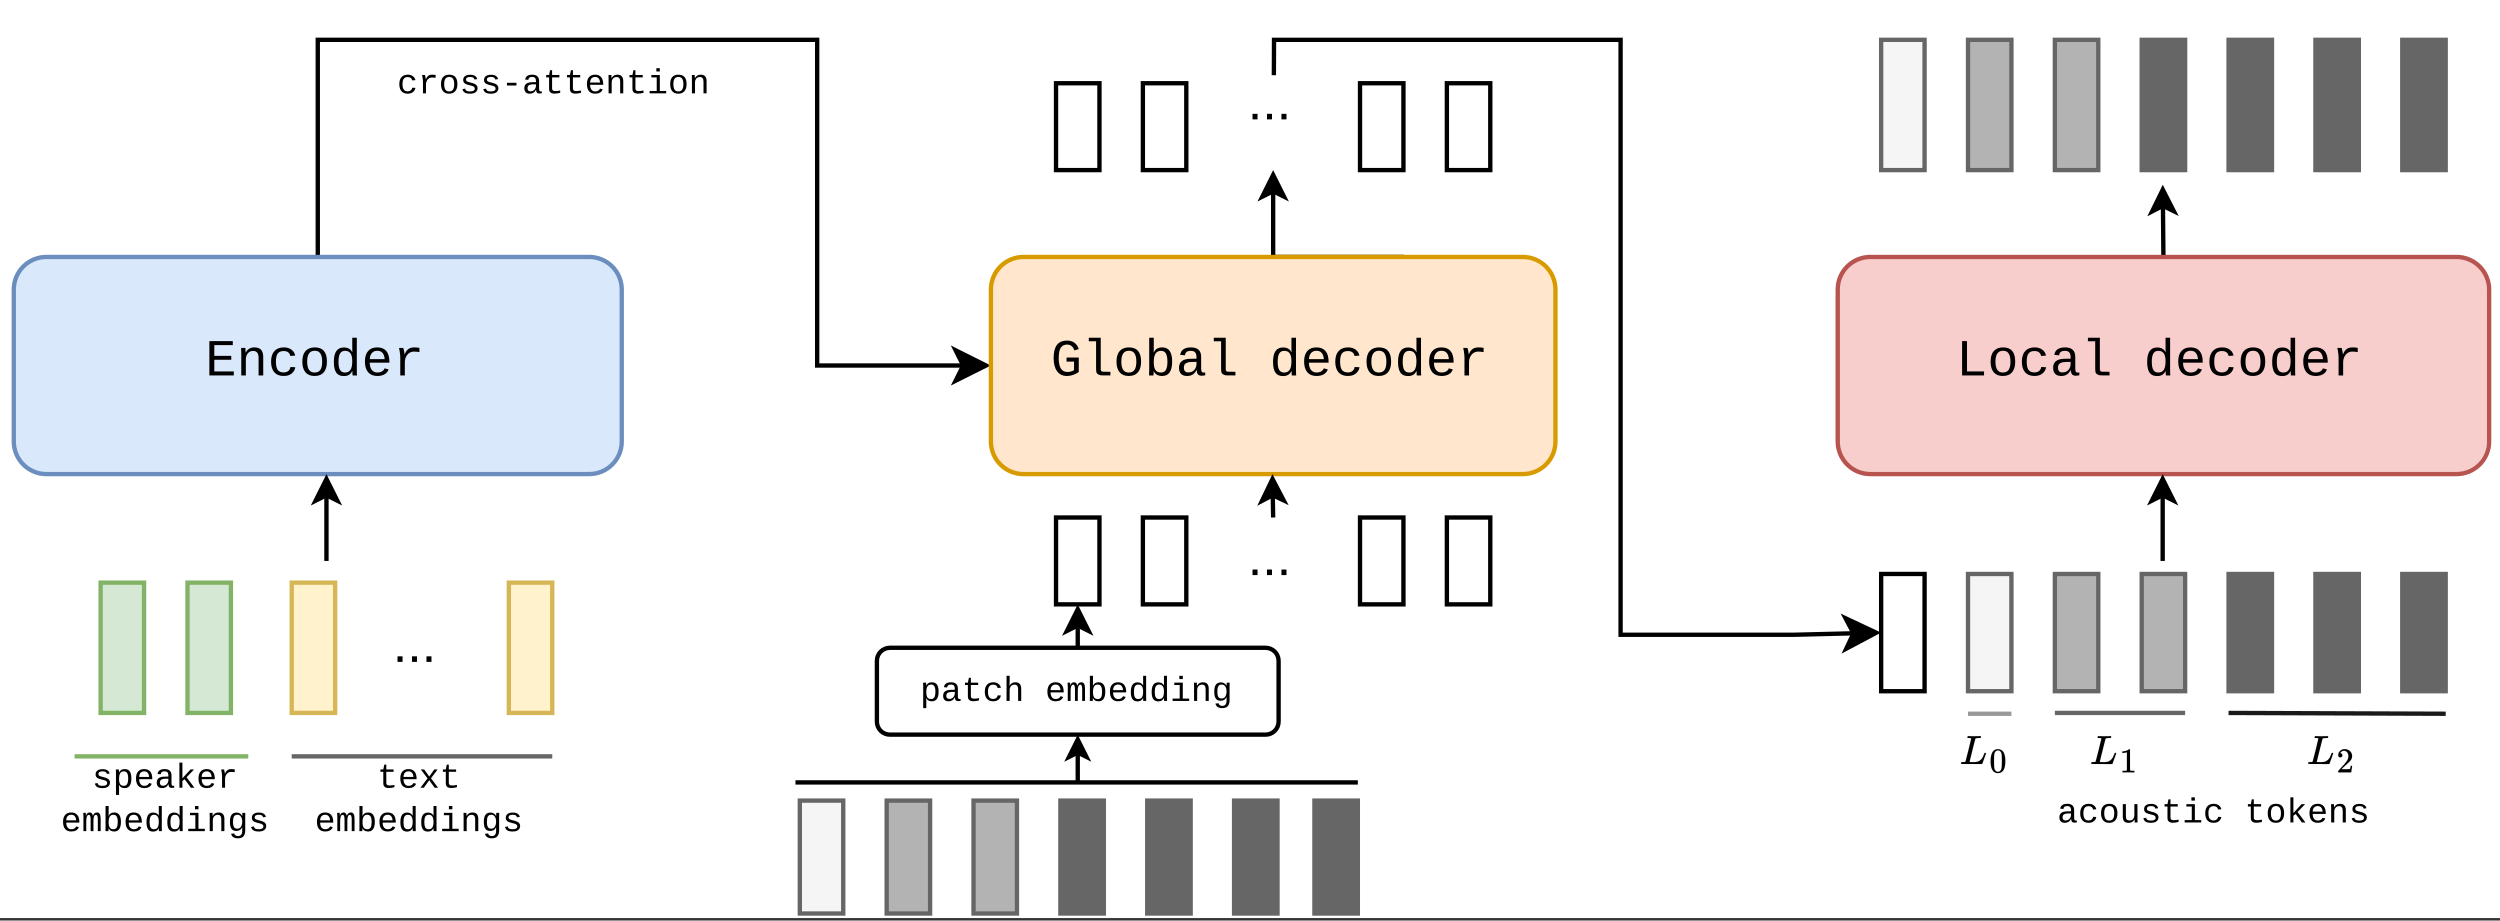 <?xml version="1.0" encoding="UTF-8"?>
<svg xmlns="http://www.w3.org/2000/svg" xmlns:xlink="http://www.w3.org/1999/xlink" width="428.88" height="157.92" viewBox="0 0 428.88 157.92">
<rect x="0" y="0" width="428.88" height="157.92" fill="#333333" stroke="none"/>
<defs>
<g>
<g id="glyph-0-0">
<path d="M 0.703 0 L 0.703 -5.891 L 4.719 -5.891 L 4.719 -5.203 L 1.547 -5.203 L 1.547 -3.359 L 4.453 -3.359 L 4.453 -2.688 L 1.547 -2.688 L 1.547 -0.688 L 4.891 -0.688 L 4.891 0 Z M 0.703 0 "/>
</g>
<g id="glyph-0-1">
<path d="M 3.781 0 L 3.781 -3.031 C 3.781 -3.426 3.703 -3.719 3.547 -3.906 C 3.398 -4.102 3.16 -4.203 2.828 -4.203 C 2.461 -4.203 2.164 -4.066 1.938 -3.797 C 1.707 -3.535 1.594 -3.18 1.594 -2.734 L 1.594 0 L 0.812 0 L 0.812 -3.719 C 0.812 -4.258 0.801 -4.594 0.781 -4.719 L 1.516 -4.719 C 1.523 -4.707 1.531 -4.672 1.531 -4.609 C 1.531 -4.547 1.531 -4.473 1.531 -4.391 C 1.539 -4.305 1.551 -4.148 1.562 -3.922 L 1.578 -3.922 C 1.879 -4.516 2.379 -4.812 3.078 -4.812 C 3.586 -4.812 3.961 -4.676 4.203 -4.406 C 4.453 -4.133 4.578 -3.711 4.578 -3.141 L 4.578 0 Z M 3.781 0 "/>
</g>
<g id="glyph-0-2">
<path d="M 0.562 -2.359 C 0.562 -3.148 0.75 -3.754 1.125 -4.172 C 1.5 -4.598 2.047 -4.812 2.766 -4.812 C 3.285 -4.812 3.719 -4.68 4.062 -4.422 C 4.406 -4.172 4.617 -3.832 4.703 -3.406 L 3.859 -3.344 C 3.816 -3.602 3.703 -3.805 3.516 -3.953 C 3.328 -4.109 3.062 -4.188 2.719 -4.188 C 2.258 -4.188 1.922 -4.047 1.703 -3.766 C 1.492 -3.484 1.391 -3.02 1.391 -2.375 C 1.391 -1.727 1.492 -1.254 1.703 -0.953 C 1.922 -0.66 2.258 -0.516 2.719 -0.516 C 3.031 -0.516 3.289 -0.594 3.5 -0.75 C 3.707 -0.906 3.836 -1.141 3.891 -1.453 L 4.719 -1.406 C 4.676 -1.125 4.566 -0.867 4.391 -0.641 C 4.223 -0.41 3.992 -0.227 3.703 -0.094 C 3.422 0.031 3.102 0.094 2.75 0.094 C 2.039 0.094 1.5 -0.113 1.125 -0.531 C 0.75 -0.957 0.562 -1.566 0.562 -2.359 Z M 0.562 -2.359 "/>
</g>
<g id="glyph-0-3">
<path d="M 4.781 -2.359 C 4.781 -1.566 4.598 -0.957 4.234 -0.531 C 3.867 -0.113 3.344 0.094 2.656 0.094 C 1.977 0.094 1.457 -0.117 1.094 -0.547 C 0.738 -0.973 0.562 -1.578 0.562 -2.359 C 0.562 -3.172 0.742 -3.781 1.109 -4.188 C 1.484 -4.602 2.008 -4.812 2.688 -4.812 C 3.395 -4.812 3.922 -4.609 4.266 -4.203 C 4.609 -3.797 4.781 -3.18 4.781 -2.359 Z M 3.969 -2.359 C 3.969 -2.984 3.863 -3.453 3.656 -3.766 C 3.457 -4.078 3.141 -4.234 2.703 -4.234 C 2.242 -4.234 1.91 -4.07 1.703 -3.75 C 1.492 -3.438 1.391 -2.973 1.391 -2.359 C 1.391 -1.754 1.492 -1.289 1.703 -0.969 C 1.91 -0.656 2.227 -0.5 2.656 -0.5 C 3.113 -0.5 3.445 -0.648 3.656 -0.953 C 3.863 -1.266 3.969 -1.734 3.969 -2.359 Z M 3.969 -2.359 "/>
</g>
<g id="glyph-0-4">
<path d="M 3.766 -0.766 C 3.617 -0.453 3.426 -0.227 3.188 -0.094 C 2.957 0.039 2.664 0.109 2.312 0.109 C 1.727 0.109 1.297 -0.086 1.016 -0.484 C 0.742 -0.891 0.609 -1.504 0.609 -2.328 C 0.609 -3.973 1.176 -4.797 2.312 -4.797 C 2.664 -4.797 2.957 -4.734 3.188 -4.609 C 3.426 -4.484 3.617 -4.273 3.766 -3.984 L 3.781 -3.984 L 3.766 -4.641 L 3.766 -6.469 L 4.547 -6.469 L 4.547 -0.969 C 4.547 -0.477 4.555 -0.156 4.578 0 L 3.828 0 C 3.816 -0.039 3.805 -0.145 3.797 -0.312 C 3.785 -0.488 3.781 -0.641 3.781 -0.766 Z M 1.406 -2.344 C 1.406 -1.695 1.492 -1.227 1.672 -0.938 C 1.848 -0.645 2.129 -0.5 2.516 -0.5 C 2.941 -0.5 3.254 -0.648 3.453 -0.953 C 3.66 -1.254 3.766 -1.742 3.766 -2.422 C 3.766 -3.047 3.664 -3.5 3.469 -3.781 C 3.27 -4.07 2.957 -4.219 2.531 -4.219 C 2.133 -4.219 1.848 -4.066 1.672 -3.766 C 1.492 -3.461 1.406 -2.988 1.406 -2.344 Z M 1.406 -2.344 "/>
</g>
<g id="glyph-0-5">
<path d="M 1.406 -2.188 C 1.406 -1.664 1.52 -1.254 1.75 -0.953 C 1.988 -0.648 2.312 -0.5 2.719 -0.5 C 3.02 -0.5 3.281 -0.562 3.5 -0.688 C 3.727 -0.82 3.879 -1 3.953 -1.219 L 4.641 -1.031 C 4.516 -0.664 4.281 -0.383 3.938 -0.188 C 3.602 0 3.195 0.094 2.719 0.094 C 2.031 0.094 1.5 -0.117 1.125 -0.547 C 0.758 -0.984 0.578 -1.598 0.578 -2.391 C 0.578 -3.172 0.758 -3.77 1.125 -4.188 C 1.488 -4.602 2.008 -4.812 2.688 -4.812 C 3.375 -4.812 3.895 -4.602 4.25 -4.188 C 4.602 -3.77 4.781 -3.141 4.781 -2.297 L 4.781 -2.188 Z M 2.703 -4.234 C 2.305 -4.234 1.992 -4.102 1.766 -3.844 C 1.547 -3.594 1.426 -3.242 1.406 -2.797 L 3.969 -2.797 C 3.883 -3.754 3.461 -4.234 2.703 -4.234 Z M 2.703 -4.234 "/>
</g>
<g id="glyph-0-6">
<path d="M 4.562 -4 C 4.238 -4.062 3.93 -4.094 3.641 -4.094 C 3.172 -4.094 2.789 -3.914 2.5 -3.562 C 2.207 -3.207 2.062 -2.758 2.062 -2.219 L 2.062 0 L 1.281 0 L 1.281 -3.062 C 1.281 -3.281 1.258 -3.539 1.219 -3.844 C 1.188 -4.145 1.133 -4.438 1.062 -4.719 L 1.797 -4.719 C 1.922 -4.32 1.992 -3.957 2.016 -3.625 L 2.031 -3.625 C 2.176 -3.957 2.316 -4.195 2.453 -4.344 C 2.598 -4.5 2.766 -4.613 2.953 -4.688 C 3.148 -4.77 3.383 -4.812 3.656 -4.812 C 3.957 -4.812 4.258 -4.785 4.562 -4.734 Z M 4.562 -4 "/>
</g>
<g id="glyph-0-7">
<path d="M 4.812 -0.578 C 4.145 -0.129 3.469 0.094 2.781 0.094 C 2.062 0.094 1.5 -0.176 1.094 -0.719 C 0.695 -1.258 0.5 -2.008 0.5 -2.969 C 0.5 -3.977 0.688 -4.734 1.062 -5.234 C 1.445 -5.734 2.023 -5.984 2.797 -5.984 C 3.805 -5.984 4.477 -5.5 4.812 -4.531 L 4.062 -4.297 C 3.832 -4.961 3.414 -5.297 2.812 -5.297 C 2.32 -5.297 1.957 -5.113 1.719 -4.75 C 1.488 -4.383 1.375 -3.789 1.375 -2.969 C 1.375 -1.383 1.867 -0.594 2.859 -0.594 C 3.055 -0.594 3.258 -0.617 3.469 -0.672 C 3.688 -0.734 3.863 -0.812 4 -0.906 L 4 -2.375 L 2.719 -2.375 L 2.719 -3.078 L 4.812 -3.078 Z M 4.812 -0.578 "/>
</g>
<g id="glyph-0-8">
<path d="M 3.641 -0.641 L 4.875 -0.625 L 4.875 0 L 3.25 -0.016 C 2.926 -0.078 2.688 -0.207 2.531 -0.406 C 2.469 -0.5 2.43 -0.738 2.422 -1.125 L 2.422 -5.859 L 1.172 -5.859 L 1.172 -6.469 L 3.219 -6.469 L 3.219 -1.031 C 3.219 -0.906 3.254 -0.805 3.328 -0.734 C 3.379 -0.68 3.484 -0.648 3.641 -0.641 Z M 3.656 -0.625 Z M 3.219 -1.031 Z M 3.281 0 Z M 2.422 -0.625 L 2.422 -1.125 Z M 2.422 -0.625 "/>
</g>
<g id="glyph-0-9">
<path d="M 4.75 -2.375 C 4.75 -1.551 4.602 -0.93 4.312 -0.516 C 4.02 -0.109 3.598 0.094 3.047 0.094 C 2.336 0.094 1.852 -0.176 1.594 -0.719 L 1.578 -0.719 C 1.578 -0.57 1.57 -0.422 1.562 -0.266 C 1.551 -0.117 1.547 -0.031 1.547 0 L 0.781 0 C 0.801 -0.156 0.812 -0.477 0.812 -0.969 L 0.812 -6.469 L 1.594 -6.469 L 1.594 -4.625 C 1.594 -4.438 1.586 -4.207 1.578 -3.938 L 1.594 -3.938 C 1.852 -4.52 2.336 -4.812 3.047 -4.812 C 4.18 -4.812 4.75 -4 4.75 -2.375 Z M 3.938 -2.359 C 3.938 -3.004 3.848 -3.473 3.672 -3.766 C 3.492 -4.066 3.219 -4.219 2.844 -4.219 C 2.406 -4.219 2.086 -4.055 1.891 -3.734 C 1.691 -3.41 1.594 -2.926 1.594 -2.281 C 1.594 -1.676 1.688 -1.227 1.875 -0.938 C 2.07 -0.645 2.391 -0.5 2.828 -0.5 C 3.223 -0.5 3.504 -0.648 3.672 -0.953 C 3.848 -1.254 3.938 -1.723 3.938 -2.359 Z M 3.938 -2.359 "/>
</g>
<g id="glyph-0-10">
<path d="M 4.812 -0.484 C 4.883 -0.484 4.969 -0.492 5.062 -0.516 L 5.062 -0.031 C 4.863 0.02 4.66 0.047 4.453 0.047 C 4.16 0.047 3.945 -0.031 3.812 -0.188 C 3.688 -0.344 3.613 -0.582 3.594 -0.906 L 3.562 -0.906 C 3.375 -0.551 3.148 -0.297 2.891 -0.141 C 2.641 0.016 2.328 0.094 1.953 0.094 C 1.484 0.094 1.133 -0.031 0.906 -0.281 C 0.676 -0.531 0.562 -0.875 0.562 -1.312 C 0.562 -2.332 1.223 -2.848 2.547 -2.859 L 3.562 -2.875 L 3.562 -3.141 C 3.562 -3.516 3.484 -3.785 3.328 -3.953 C 3.18 -4.129 2.938 -4.219 2.594 -4.219 C 2.258 -4.219 2.016 -4.156 1.859 -4.031 C 1.703 -3.906 1.613 -3.711 1.594 -3.453 L 0.766 -3.531 C 0.898 -4.383 1.516 -4.812 2.609 -4.812 C 3.191 -4.812 3.629 -4.676 3.922 -4.406 C 4.211 -4.133 4.359 -3.738 4.359 -3.219 L 4.359 -1.188 C 4.359 -0.957 4.391 -0.781 4.453 -0.656 C 4.516 -0.539 4.633 -0.484 4.812 -0.484 Z M 2.141 -0.516 C 2.422 -0.516 2.672 -0.578 2.891 -0.703 C 3.109 -0.836 3.273 -1.016 3.391 -1.234 C 3.504 -1.461 3.562 -1.695 3.562 -1.938 L 3.562 -2.328 L 2.734 -2.312 C 2.391 -2.301 2.129 -2.258 1.953 -2.188 C 1.773 -2.125 1.633 -2.02 1.531 -1.875 C 1.438 -1.727 1.391 -1.539 1.391 -1.312 C 1.391 -1.07 1.453 -0.879 1.578 -0.734 C 1.703 -0.586 1.891 -0.516 2.141 -0.516 Z M 2.141 -0.516 "/>
</g>
<g id="glyph-0-11">
</g>
<g id="glyph-0-12">
<path d="M 1.031 0 L 1.031 -5.891 L 1.875 -5.891 L 1.875 -0.688 L 4.797 -0.688 L 4.797 0 Z M 1.031 0 "/>
</g>
<g id="glyph-1-0">
<path d="M 0.812 0 L 0.812 -0.953 L 1.672 -0.953 L 1.672 0 Z M 0.812 0 "/>
</g>
<g id="glyph-2-0">
<path d="M 0.547 -2.734 L 0.547 -3.141 L 1.047 -3.141 L 1.219 -3.969 L 1.562 -3.969 L 1.562 -3.141 L 2.812 -3.141 L 2.812 -2.734 L 1.562 -2.734 L 1.562 -0.844 C 1.562 -0.688 1.602 -0.57 1.688 -0.5 C 1.77 -0.426 1.906 -0.391 2.094 -0.391 C 2.352 -0.391 2.641 -0.422 2.953 -0.484 L 2.953 -0.094 C 2.629 0 2.305 0.047 1.984 0.047 C 1.672 0.047 1.438 -0.02 1.281 -0.156 C 1.125 -0.289 1.047 -0.5 1.047 -0.781 L 1.047 -2.734 Z M 0.547 -2.734 "/>
</g>
<g id="glyph-2-1">
<path d="M 0.938 -1.469 C 0.938 -1.113 1.016 -0.832 1.172 -0.625 C 1.328 -0.426 1.539 -0.328 1.812 -0.328 C 2.008 -0.328 2.18 -0.367 2.328 -0.453 C 2.484 -0.547 2.586 -0.664 2.641 -0.812 L 3.094 -0.688 C 3.008 -0.445 2.852 -0.258 2.625 -0.125 C 2.395 0 2.125 0.062 1.812 0.062 C 1.352 0.062 1 -0.078 0.75 -0.359 C 0.508 -0.648 0.391 -1.062 0.391 -1.594 C 0.391 -2.113 0.508 -2.508 0.75 -2.781 C 0.988 -3.062 1.336 -3.203 1.797 -3.203 C 2.254 -3.203 2.598 -3.062 2.828 -2.781 C 3.066 -2.508 3.188 -2.094 3.188 -1.531 L 3.188 -1.469 Z M 1.797 -2.812 C 1.535 -2.812 1.328 -2.727 1.172 -2.562 C 1.023 -2.395 0.945 -2.16 0.938 -1.859 L 2.641 -1.859 C 2.586 -2.492 2.305 -2.812 1.797 -2.812 Z M 1.797 -2.812 "/>
</g>
<g id="glyph-2-2">
<path d="M 2.703 0 L 1.781 -1.297 L 0.844 0 L 0.266 0 L 1.484 -1.609 L 0.328 -3.141 L 0.906 -3.141 L 1.781 -1.922 L 2.641 -3.141 L 3.219 -3.141 L 2.078 -1.625 L 3.297 0 Z M 2.703 0 "/>
</g>
<g id="glyph-2-3">
<path d="M 1.547 0 L 1.547 -2 C 1.547 -2.289 1.52 -2.492 1.469 -2.609 C 1.426 -2.734 1.344 -2.797 1.219 -2.797 C 1.094 -2.797 0.988 -2.703 0.906 -2.516 C 0.832 -2.328 0.797 -2.078 0.797 -1.766 L 0.797 0 L 0.312 0 L 0.312 -2.469 C 0.312 -2.832 0.301 -3.055 0.281 -3.141 L 0.719 -3.141 L 0.734 -2.781 L 0.734 -2.641 L 0.75 -2.641 C 0.812 -2.836 0.891 -2.977 0.984 -3.062 C 1.086 -3.156 1.219 -3.203 1.375 -3.203 C 1.539 -3.203 1.664 -3.156 1.75 -3.062 C 1.832 -2.969 1.895 -2.828 1.938 -2.641 C 2.02 -2.836 2.113 -2.977 2.219 -3.062 C 2.32 -3.156 2.457 -3.203 2.625 -3.203 C 2.852 -3.203 3.016 -3.117 3.109 -2.953 C 3.211 -2.785 3.266 -2.5 3.266 -2.094 L 3.266 0 L 2.781 0 L 2.781 -2 C 2.781 -2.289 2.754 -2.492 2.703 -2.609 C 2.66 -2.734 2.578 -2.797 2.453 -2.797 C 2.316 -2.797 2.211 -2.711 2.141 -2.547 C 2.066 -2.391 2.031 -2.148 2.031 -1.828 L 2.031 0 Z M 1.547 0 "/>
</g>
<g id="glyph-2-4">
<path d="M 3.172 -1.594 C 3.172 -1.039 3.07 -0.625 2.875 -0.344 C 2.676 -0.07 2.395 0.062 2.031 0.062 C 1.551 0.062 1.227 -0.117 1.062 -0.484 L 1.047 -0.484 C 1.047 -0.391 1.039 -0.289 1.031 -0.188 C 1.031 -0.082 1.031 -0.02 1.031 0 L 0.516 0 C 0.523 -0.102 0.531 -0.316 0.531 -0.641 L 0.531 -4.312 L 1.062 -4.312 L 1.062 -3.078 C 1.062 -2.953 1.055 -2.801 1.047 -2.625 L 1.062 -2.625 C 1.238 -3.008 1.562 -3.203 2.031 -3.203 C 2.789 -3.203 3.172 -2.664 3.172 -1.594 Z M 2.625 -1.562 C 2.625 -2 2.562 -2.316 2.438 -2.516 C 2.32 -2.711 2.141 -2.812 1.891 -2.812 C 1.598 -2.812 1.383 -2.703 1.25 -2.484 C 1.125 -2.273 1.062 -1.953 1.062 -1.516 C 1.062 -1.117 1.125 -0.82 1.25 -0.625 C 1.375 -0.426 1.586 -0.328 1.891 -0.328 C 2.148 -0.328 2.336 -0.426 2.453 -0.625 C 2.566 -0.832 2.625 -1.145 2.625 -1.562 Z M 2.625 -1.562 "/>
</g>
<g id="glyph-2-5">
<path d="M 2.5 -0.5 C 2.406 -0.301 2.281 -0.156 2.125 -0.062 C 1.969 0.031 1.773 0.078 1.547 0.078 C 1.148 0.078 0.859 -0.055 0.672 -0.328 C 0.492 -0.598 0.406 -1.004 0.406 -1.547 C 0.406 -2.641 0.785 -3.188 1.547 -3.188 C 1.773 -3.188 1.969 -3.145 2.125 -3.062 C 2.281 -2.977 2.41 -2.844 2.516 -2.656 L 2.516 -4.312 L 3.031 -4.312 L 3.031 -0.641 C 3.031 -0.316 3.035 -0.102 3.047 0 L 2.547 0 C 2.535 -0.031 2.523 -0.098 2.516 -0.203 C 2.516 -0.316 2.516 -0.414 2.516 -0.5 Z M 0.938 -1.562 C 0.938 -1.133 0.992 -0.82 1.109 -0.625 C 1.223 -0.426 1.41 -0.328 1.672 -0.328 C 1.961 -0.328 2.176 -0.426 2.312 -0.625 C 2.445 -0.832 2.516 -1.16 2.516 -1.609 C 2.516 -2.023 2.445 -2.328 2.312 -2.516 C 2.176 -2.711 1.969 -2.812 1.688 -2.812 C 1.426 -2.812 1.234 -2.707 1.109 -2.5 C 0.992 -2.301 0.938 -1.988 0.938 -1.562 Z M 0.938 -1.562 "/>
</g>
<g id="glyph-2-6">
<path d="M 2.172 -0.406 L 3.266 -0.406 L 3.266 0 L 0.422 0 L 0.422 -0.406 L 1.641 -0.406 L 1.641 -2.734 L 0.719 -2.734 L 0.719 -3.141 L 2.172 -3.141 Z M 1.578 -3.75 L 1.578 -4.312 L 2.172 -4.312 L 2.172 -3.75 Z M 1.578 -3.75 "/>
</g>
<g id="glyph-2-7">
<path d="M 2.516 0 L 2.516 -2.016 C 2.516 -2.285 2.461 -2.484 2.359 -2.609 C 2.266 -2.734 2.109 -2.797 1.891 -2.797 C 1.641 -2.797 1.438 -2.707 1.281 -2.531 C 1.133 -2.352 1.062 -2.117 1.062 -1.828 L 1.062 0 L 0.531 0 L 0.531 -2.469 C 0.531 -2.832 0.523 -3.055 0.516 -3.141 L 1.016 -3.141 C 1.016 -3.129 1.016 -3.102 1.016 -3.062 C 1.016 -3.02 1.016 -2.973 1.016 -2.922 C 1.023 -2.867 1.031 -2.766 1.031 -2.609 L 1.047 -2.609 C 1.254 -3.004 1.586 -3.203 2.047 -3.203 C 2.391 -3.203 2.641 -3.109 2.797 -2.922 C 2.961 -2.742 3.047 -2.469 3.047 -2.094 L 3.047 0 Z M 2.516 0 "/>
</g>
<g id="glyph-2-8">
<path d="M 1.781 1.234 C 1.457 1.234 1.195 1.164 1 1.031 C 0.801 0.895 0.676 0.703 0.625 0.453 L 1.156 0.391 C 1.188 0.535 1.254 0.645 1.359 0.719 C 1.473 0.801 1.625 0.844 1.812 0.844 C 2.289 0.844 2.531 0.535 2.531 -0.078 L 2.531 -0.641 L 2.516 -0.641 C 2.422 -0.441 2.289 -0.289 2.125 -0.188 C 1.957 -0.082 1.754 -0.031 1.516 -0.031 C 1.141 -0.031 0.863 -0.156 0.688 -0.406 C 0.508 -0.656 0.422 -1.051 0.422 -1.594 C 0.422 -2.145 0.516 -2.547 0.703 -2.797 C 0.891 -3.055 1.18 -3.188 1.578 -3.188 C 1.797 -3.188 1.984 -3.133 2.141 -3.031 C 2.305 -2.938 2.43 -2.797 2.516 -2.609 L 2.531 -2.609 C 2.531 -2.66 2.535 -2.754 2.547 -2.891 C 2.555 -3.035 2.562 -3.117 2.562 -3.141 L 3.062 -3.141 C 3.051 -3.035 3.047 -2.82 3.047 -2.5 L 3.047 -0.094 C 3.047 0.344 2.941 0.672 2.734 0.891 C 2.535 1.117 2.219 1.234 1.781 1.234 Z M 2.531 -1.609 C 2.531 -1.973 2.457 -2.266 2.312 -2.484 C 2.164 -2.703 1.961 -2.812 1.703 -2.812 C 1.441 -2.812 1.25 -2.719 1.125 -2.531 C 1.008 -2.344 0.953 -2.035 0.953 -1.609 C 0.953 -1.305 0.977 -1.07 1.031 -0.906 C 1.082 -0.738 1.16 -0.613 1.266 -0.531 C 1.367 -0.457 1.516 -0.422 1.703 -0.422 C 1.867 -0.422 2.016 -0.469 2.141 -0.562 C 2.266 -0.656 2.359 -0.789 2.422 -0.969 C 2.492 -1.145 2.531 -1.359 2.531 -1.609 Z M 2.531 -1.609 "/>
</g>
<g id="glyph-2-9">
<path d="M 3.078 -0.891 C 3.078 -0.598 2.961 -0.363 2.734 -0.188 C 2.516 -0.02 2.207 0.062 1.812 0.062 C 1.406 0.062 1.098 0 0.891 -0.125 C 0.68 -0.25 0.547 -0.445 0.484 -0.719 L 0.953 -0.812 C 0.984 -0.645 1.055 -0.52 1.172 -0.438 C 1.297 -0.363 1.508 -0.328 1.812 -0.328 C 2.332 -0.328 2.594 -0.492 2.594 -0.828 C 2.594 -0.953 2.547 -1.051 2.453 -1.125 C 2.359 -1.207 2.211 -1.27 2.016 -1.312 C 1.504 -1.438 1.176 -1.535 1.031 -1.609 C 0.895 -1.68 0.789 -1.77 0.719 -1.875 C 0.645 -1.988 0.609 -2.125 0.609 -2.281 C 0.609 -2.57 0.711 -2.797 0.922 -2.953 C 1.129 -3.109 1.426 -3.188 1.812 -3.188 C 2.156 -3.188 2.426 -3.125 2.625 -3 C 2.832 -2.875 2.961 -2.688 3.016 -2.438 L 2.531 -2.375 C 2.508 -2.52 2.441 -2.629 2.328 -2.703 C 2.211 -2.773 2.039 -2.812 1.812 -2.812 C 1.332 -2.812 1.094 -2.66 1.094 -2.359 C 1.094 -2.242 1.133 -2.148 1.219 -2.078 C 1.301 -2.016 1.43 -1.961 1.609 -1.922 L 1.953 -1.828 C 2.266 -1.754 2.488 -1.676 2.625 -1.594 C 2.77 -1.52 2.879 -1.426 2.953 -1.312 C 3.035 -1.195 3.078 -1.055 3.078 -0.891 Z M 3.078 -0.891 "/>
</g>
<g id="glyph-2-10">
<path d="M 3.172 -1.594 C 3.172 -0.488 2.789 0.062 2.031 0.062 C 1.551 0.062 1.227 -0.117 1.062 -0.484 L 1.047 -0.484 C 1.055 -0.461 1.062 -0.301 1.062 0 L 1.062 1.234 L 0.531 1.234 L 0.531 -2.5 C 0.531 -2.82 0.523 -3.035 0.516 -3.141 L 1.031 -3.141 C 1.031 -3.141 1.031 -3.113 1.031 -3.062 C 1.039 -3.008 1.047 -2.938 1.047 -2.844 C 1.055 -2.75 1.062 -2.676 1.062 -2.625 C 1.164 -2.832 1.289 -2.977 1.438 -3.062 C 1.594 -3.156 1.789 -3.203 2.031 -3.203 C 2.414 -3.203 2.703 -3.07 2.891 -2.812 C 3.078 -2.551 3.172 -2.145 3.172 -1.594 Z M 2.625 -1.594 C 2.625 -2.031 2.562 -2.344 2.438 -2.531 C 2.32 -2.719 2.141 -2.812 1.891 -2.812 C 1.598 -2.812 1.383 -2.703 1.25 -2.484 C 1.125 -2.273 1.062 -1.953 1.062 -1.516 C 1.062 -1.109 1.125 -0.805 1.25 -0.609 C 1.383 -0.422 1.598 -0.328 1.891 -0.328 C 2.141 -0.328 2.32 -0.426 2.438 -0.625 C 2.562 -0.82 2.625 -1.145 2.625 -1.594 Z M 2.625 -1.594 "/>
</g>
<g id="glyph-2-11">
<path d="M 3.203 -0.328 C 3.254 -0.328 3.312 -0.332 3.375 -0.344 L 3.375 -0.016 C 3.238 0.016 3.102 0.031 2.969 0.031 C 2.77 0.031 2.625 -0.02 2.531 -0.125 C 2.445 -0.227 2.398 -0.391 2.391 -0.609 L 2.375 -0.609 C 2.25 -0.367 2.098 -0.195 1.922 -0.094 C 1.754 0.008 1.547 0.062 1.297 0.062 C 0.992 0.062 0.766 -0.02 0.609 -0.188 C 0.453 -0.352 0.375 -0.582 0.375 -0.875 C 0.375 -1.551 0.812 -1.895 1.688 -1.906 L 2.375 -1.922 L 2.375 -2.094 C 2.375 -2.344 2.32 -2.523 2.219 -2.641 C 2.113 -2.754 1.953 -2.812 1.734 -2.812 C 1.504 -2.812 1.336 -2.77 1.234 -2.688 C 1.141 -2.602 1.082 -2.477 1.062 -2.312 L 0.516 -2.359 C 0.598 -2.922 1.004 -3.203 1.734 -3.203 C 2.129 -3.203 2.422 -3.109 2.609 -2.922 C 2.805 -2.742 2.906 -2.484 2.906 -2.141 L 2.906 -0.797 C 2.906 -0.641 2.926 -0.52 2.969 -0.438 C 3.008 -0.363 3.086 -0.328 3.203 -0.328 Z M 1.438 -0.344 C 1.613 -0.344 1.773 -0.383 1.922 -0.469 C 2.066 -0.562 2.176 -0.68 2.25 -0.828 C 2.332 -0.984 2.375 -1.141 2.375 -1.297 L 2.375 -1.547 L 1.828 -1.547 C 1.598 -1.535 1.422 -1.504 1.297 -1.453 C 1.18 -1.41 1.086 -1.344 1.016 -1.25 C 0.953 -1.156 0.922 -1.031 0.922 -0.875 C 0.922 -0.707 0.961 -0.578 1.047 -0.484 C 1.141 -0.391 1.27 -0.344 1.438 -0.344 Z M 1.438 -0.344 "/>
</g>
<g id="glyph-2-12">
<path d="M 2.656 0 L 1.594 -1.453 L 1.203 -1.172 L 1.203 0 L 0.688 0 L 0.688 -4.312 L 1.203 -4.312 L 1.203 -1.625 L 2.594 -3.141 L 3.203 -3.141 L 1.922 -1.797 L 3.266 0 Z M 2.656 0 "/>
</g>
<g id="glyph-2-13">
<path d="M 3.031 -2.672 C 2.82 -2.703 2.617 -2.719 2.422 -2.719 C 2.109 -2.719 1.852 -2.598 1.656 -2.359 C 1.469 -2.129 1.375 -1.836 1.375 -1.484 L 1.375 0 L 0.859 0 L 0.859 -2.031 C 0.859 -2.188 0.844 -2.363 0.812 -2.562 C 0.789 -2.758 0.754 -2.953 0.703 -3.141 L 1.203 -3.141 C 1.273 -2.879 1.32 -2.641 1.344 -2.422 L 1.359 -2.422 C 1.453 -2.641 1.547 -2.797 1.641 -2.891 C 1.734 -2.992 1.844 -3.07 1.969 -3.125 C 2.094 -3.176 2.25 -3.203 2.438 -3.203 C 2.633 -3.203 2.832 -3.188 3.031 -3.156 Z M 3.031 -2.672 "/>
</g>
<g id="glyph-2-14">
<path d="M 0.375 -1.578 C 0.375 -2.098 0.5 -2.5 0.75 -2.781 C 1 -3.062 1.363 -3.203 1.844 -3.203 C 2.188 -3.203 2.473 -3.113 2.703 -2.938 C 2.93 -2.77 3.078 -2.547 3.141 -2.266 L 2.578 -2.219 C 2.547 -2.395 2.469 -2.535 2.344 -2.641 C 2.219 -2.742 2.039 -2.797 1.812 -2.797 C 1.508 -2.797 1.285 -2.695 1.141 -2.5 C 0.992 -2.312 0.922 -2.008 0.922 -1.594 C 0.922 -1.156 0.992 -0.836 1.141 -0.641 C 1.285 -0.441 1.508 -0.344 1.812 -0.344 C 2.02 -0.344 2.191 -0.395 2.328 -0.5 C 2.461 -0.602 2.551 -0.758 2.594 -0.969 L 3.141 -0.938 C 3.109 -0.75 3.035 -0.578 2.922 -0.422 C 2.805 -0.273 2.656 -0.156 2.469 -0.062 C 2.281 0.02 2.066 0.062 1.828 0.062 C 1.359 0.062 1 -0.078 0.75 -0.359 C 0.5 -0.641 0.375 -1.047 0.375 -1.578 Z M 0.375 -1.578 "/>
</g>
<g id="glyph-2-15">
<path d="M 3.188 -1.578 C 3.188 -1.047 3.062 -0.641 2.812 -0.359 C 2.57 -0.078 2.223 0.062 1.766 0.062 C 1.316 0.062 0.973 -0.078 0.734 -0.359 C 0.492 -0.648 0.375 -1.055 0.375 -1.578 C 0.375 -2.117 0.492 -2.523 0.734 -2.797 C 0.984 -3.066 1.332 -3.203 1.781 -3.203 C 2.258 -3.203 2.613 -3.066 2.844 -2.797 C 3.07 -2.523 3.188 -2.117 3.188 -1.578 Z M 2.641 -1.578 C 2.641 -1.992 2.57 -2.301 2.438 -2.5 C 2.301 -2.707 2.086 -2.812 1.797 -2.812 C 1.492 -2.812 1.27 -2.707 1.125 -2.5 C 0.988 -2.289 0.922 -1.984 0.922 -1.578 C 0.922 -1.172 0.988 -0.859 1.125 -0.641 C 1.27 -0.43 1.484 -0.328 1.766 -0.328 C 2.078 -0.328 2.301 -0.43 2.438 -0.641 C 2.57 -0.848 2.641 -1.16 2.641 -1.578 Z M 2.641 -1.578 "/>
</g>
<g id="glyph-2-16">
<path d="M 1.062 -3.141 L 1.062 -1.156 C 1.062 -0.852 1.109 -0.641 1.203 -0.516 C 1.297 -0.398 1.469 -0.344 1.719 -0.344 C 1.969 -0.344 2.16 -0.426 2.297 -0.594 C 2.441 -0.77 2.516 -1.016 2.516 -1.328 L 2.516 -3.141 L 3.047 -3.141 L 3.047 -0.672 C 3.047 -0.305 3.051 -0.082 3.062 0 L 2.578 0 C 2.566 -0.008 2.562 -0.035 2.562 -0.078 C 2.562 -0.117 2.562 -0.164 2.562 -0.219 C 2.562 -0.281 2.555 -0.383 2.547 -0.531 C 2.422 -0.32 2.281 -0.172 2.125 -0.078 C 1.969 0.016 1.77 0.062 1.531 0.062 C 1.188 0.062 0.93 -0.02 0.766 -0.188 C 0.609 -0.363 0.531 -0.648 0.531 -1.047 L 0.531 -3.141 Z M 1.062 -3.141 "/>
</g>
<g id="glyph-2-17">
</g>
<g id="glyph-2-18">
<path d="M 0.531 -4.312 L 1.062 -4.312 L 1.062 -3.188 C 1.062 -3.07 1.051 -2.879 1.031 -2.609 L 1.047 -2.609 C 1.254 -3.004 1.582 -3.203 2.031 -3.203 C 2.707 -3.203 3.047 -2.832 3.047 -2.094 L 3.047 0 L 2.516 0 L 2.516 -2.016 C 2.516 -2.285 2.461 -2.484 2.359 -2.609 C 2.266 -2.734 2.109 -2.797 1.891 -2.797 C 1.641 -2.797 1.438 -2.707 1.281 -2.531 C 1.133 -2.352 1.062 -2.117 1.062 -1.828 L 1.062 0 L 0.531 0 Z M 0.531 -4.312 "/>
</g>
<g id="glyph-2-19">
<path d="M 0.969 -1.344 L 0.969 -1.812 L 2.594 -1.812 L 2.594 -1.344 Z M 0.969 -1.344 "/>
</g>
</g>
<clipPath id="clip-0">
<path clip-rule="nonzero" d="M 0 0 L 428.879 0 L 428.879 157.922 L 0 157.922 Z M 0 0 "/>
</clipPath>
<clipPath id="clip-1">
<path clip-rule="nonzero" d="M 0.75 39 L 111 39 L 111 86 L 0.75 86 Z M 0.75 39 "/>
</clipPath>
<clipPath id="clip-2">
<path clip-rule="nonzero" d="M 310 39 L 428.25 39 L 428.25 86 L 310 86 Z M 310 39 "/>
</clipPath>
<clipPath id="clip-3">
<path clip-rule="nonzero" d="M 371 111 L 428.25 111 L 428.25 133 L 371 133 Z M 371 111 "/>
</clipPath>
</defs>
<g clip-path="url(#clip-0)">
<path fill-rule="nonzero" fill="rgb(100%, 100%, 100%)" fill-opacity="1" d="M 0 0 L 429 0 L 429 157.5 L 0 157.5 Z M 0 0 "/>
</g>
<path fill="none" stroke-width="1" stroke-linecap="butt" stroke-linejoin="miter" stroke="rgb(0%, 0%, 0%)" stroke-opacity="1" stroke-miterlimit="10" d="M 320.001 320 L 320.001 270.001 L 434.999 270.001 L 434.999 345 L 468.63 345 " transform="matrix(0.745, 0, 0, 0.745, -183.886, -194.32)"/>
<path fill-rule="nonzero" fill="rgb(0%, 0%, 0%)" fill-opacity="1" stroke-width="1" stroke-linecap="butt" stroke-linejoin="miter" stroke="rgb(0%, 0%, 0%)" stroke-opacity="1" stroke-miterlimit="10" d="M 473.881 345 L 466.883 348.499 L 468.63 345 L 466.883 341.501 Z M 473.881 345 " transform="matrix(0.745, 0, 0, 0.745, -183.886, -194.32)"/>
<path fill-rule="nonzero" fill="rgb(85.489%, 90.979%, 98.819%)" fill-opacity="1" d="M 7.832 43.934 L 100.902 43.934 C 101.266 43.934 101.629 43.969 101.988 44.039 C 102.348 44.113 102.699 44.219 103.039 44.359 C 103.375 44.5 103.699 44.672 104.004 44.875 C 104.309 45.078 104.59 45.309 104.848 45.57 C 105.109 45.828 105.34 46.109 105.543 46.414 C 105.746 46.719 105.918 47.043 106.059 47.379 C 106.199 47.719 106.305 48.07 106.379 48.43 C 106.449 48.789 106.484 49.152 106.484 49.516 L 106.484 75.578 C 106.484 75.941 106.449 76.305 106.379 76.664 C 106.305 77.023 106.199 77.375 106.059 77.715 C 105.918 78.051 105.746 78.375 105.543 78.68 C 105.34 78.984 105.109 79.266 104.848 79.523 C 104.59 79.785 104.309 80.016 104.004 80.219 C 103.699 80.422 103.375 80.594 103.039 80.734 C 102.699 80.875 102.348 80.98 101.988 81.055 C 101.629 81.125 101.266 81.16 100.902 81.16 L 7.832 81.16 C 7.465 81.16 7.102 81.125 6.742 81.055 C 6.383 80.98 6.035 80.875 5.695 80.734 C 5.355 80.594 5.035 80.422 4.73 80.219 C 4.426 80.016 4.145 79.785 3.883 79.523 C 3.625 79.266 3.395 78.984 3.191 78.68 C 2.984 78.375 2.812 78.051 2.676 77.715 C 2.535 77.375 2.426 77.023 2.355 76.664 C 2.285 76.305 2.25 75.941 2.25 75.578 L 2.25 49.516 C 2.25 49.152 2.285 48.789 2.355 48.43 C 2.426 48.07 2.535 47.719 2.672 47.379 C 2.812 47.043 2.984 46.719 3.191 46.414 C 3.395 46.109 3.625 45.828 3.883 45.57 C 4.145 45.309 4.426 45.078 4.73 44.875 C 5.035 44.672 5.355 44.5 5.695 44.359 C 6.035 44.219 6.383 44.113 6.742 44.039 C 7.102 43.969 7.465 43.934 7.832 43.934 Z M 7.832 43.934 "/>
<g clip-path="url(#clip-1)">
<path fill="none" stroke-width="1" stroke-linecap="butt" stroke-linejoin="miter" stroke="rgb(42.349%, 55.688%, 74.899%)" stroke-opacity="1" stroke-miterlimit="4" d="M 257.499 320 L 382.503 320 C 382.991 320 383.478 320.048 383.961 320.142 C 384.444 320.242 384.916 320.383 385.372 320.572 C 385.824 320.761 386.259 320.992 386.668 321.265 C 387.078 321.538 387.455 321.847 387.802 322.199 C 388.153 322.545 388.463 322.923 388.735 323.332 C 389.008 323.741 389.239 324.177 389.428 324.628 C 389.617 325.084 389.759 325.556 389.858 326.039 C 389.953 326.522 390 327.01 390 327.498 L 390 362.502 C 390 362.99 389.953 363.478 389.858 363.961 C 389.759 364.444 389.617 364.916 389.428 365.372 C 389.239 365.824 389.008 366.259 388.735 366.668 C 388.463 367.077 388.153 367.455 387.802 367.801 C 387.455 368.153 387.078 368.463 386.668 368.735 C 386.259 369.008 385.824 369.239 385.372 369.428 C 384.916 369.617 384.444 369.758 383.961 369.858 C 383.478 369.953 382.991 370 382.503 370 L 257.499 370 C 257.006 370 256.518 369.953 256.035 369.858 C 255.552 369.758 255.085 369.617 254.629 369.428 C 254.173 369.239 253.742 369.008 253.333 368.735 C 252.924 368.463 252.546 368.153 252.195 367.801 C 251.848 367.455 251.539 367.077 251.266 366.668 C 250.988 366.259 250.757 365.824 250.573 365.372 C 250.385 364.916 250.238 364.444 250.143 363.961 C 250.049 363.478 250.002 362.99 250.002 362.502 L 250.002 327.498 C 250.002 327.01 250.049 326.522 250.143 326.039 C 250.238 325.556 250.385 325.084 250.568 324.628 C 250.757 324.177 250.988 323.741 251.266 323.332 C 251.539 322.923 251.848 322.545 252.195 322.199 C 252.546 321.847 252.924 321.538 253.333 321.265 C 253.742 320.992 254.173 320.761 254.629 320.572 C 255.085 320.383 255.552 320.242 256.035 320.142 C 256.518 320.048 257.006 320 257.499 320 Z M 257.499 320 " transform="matrix(0.745, 0, 0, 0.745, -183.886, -194.32)"/>
</g>
<g fill="rgb(0%, 0%, 0%)" fill-opacity="1">
<use xlink:href="#glyph-0-0" x="35.218" y="64.408"/>
<use xlink:href="#glyph-0-1" x="40.58" y="64.408"/>
<use xlink:href="#glyph-0-2" x="45.941" y="64.408"/>
<use xlink:href="#glyph-0-3" x="51.303" y="64.408"/>
<use xlink:href="#glyph-0-4" x="56.664" y="64.408"/>
<use xlink:href="#glyph-0-5" x="62.026" y="64.408"/>
<use xlink:href="#glyph-0-6" x="67.387" y="64.408"/>
</g>
<path fill="none" stroke-width="1" stroke-linecap="butt" stroke-linejoin="miter" stroke="rgb(0%, 0%, 0%)" stroke-opacity="1" stroke-miterlimit="10" d="M 570.139 320 L 539.998 320 L 539.998 304.869 " transform="matrix(0.745, 0, 0, 0.745, -183.886, -194.32)"/>
<path fill-rule="nonzero" fill="rgb(0%, 0%, 0%)" fill-opacity="1" stroke-width="1" stroke-linecap="butt" stroke-linejoin="miter" stroke="rgb(0%, 0%, 0%)" stroke-opacity="1" stroke-miterlimit="10" d="M 539.998 301.118 L 542.501 306.118 L 539.998 304.869 L 537.501 306.118 Z M 539.998 301.118 " transform="matrix(0.745, 0, 0, 0.745, -183.886, -194.32)"/>
<path fill-rule="nonzero" fill="rgb(100%, 90.199%, 79.999%)" fill-opacity="1" stroke-width="1" stroke-linecap="butt" stroke-linejoin="miter" stroke="rgb(84.309%, 60.779%, 0%)" stroke-opacity="1" stroke-miterlimit="4" d="M 482.501 320 L 597.5 320 C 597.993 320 598.481 320.048 598.964 320.142 C 599.446 320.242 599.913 320.383 600.37 320.572 C 600.826 320.761 601.257 320.992 601.666 321.265 C 602.075 321.538 602.453 321.847 602.804 322.199 C 603.151 322.545 603.46 322.923 603.738 323.332 C 604.011 323.741 604.242 324.177 604.431 324.628 C 604.62 325.084 604.761 325.556 604.856 326.039 C 604.95 326.522 605.003 327.01 605.003 327.498 L 605.003 362.502 C 605.003 362.99 604.95 363.478 604.856 363.961 C 604.761 364.444 604.62 364.916 604.431 365.372 C 604.242 365.824 604.011 366.259 603.738 366.668 C 603.46 367.077 603.151 367.455 602.804 367.801 C 602.453 368.153 602.075 368.463 601.666 368.735 C 601.257 369.008 600.826 369.239 600.37 369.428 C 599.913 369.617 599.446 369.758 598.964 369.858 C 598.481 369.953 597.993 370 597.5 370 L 482.501 370 C 482.008 370 481.52 369.953 481.038 369.858 C 480.555 369.758 480.083 369.617 479.632 369.428 C 479.175 369.239 478.745 369.008 478.336 368.735 C 477.921 368.463 477.543 368.153 477.197 367.801 C 476.851 367.455 476.536 367.077 476.263 366.668 C 475.99 366.259 475.76 365.824 475.571 365.372 C 475.382 364.916 475.24 364.444 475.146 363.961 C 475.046 363.478 474.999 362.99 474.999 362.502 L 474.999 327.498 C 474.999 327.01 475.046 326.522 475.146 326.039 C 475.24 325.556 475.382 325.084 475.571 324.628 C 475.76 324.177 475.99 323.741 476.263 323.332 C 476.536 322.923 476.851 322.545 477.197 322.199 C 477.543 321.847 477.921 321.538 478.336 321.265 C 478.745 320.992 479.175 320.761 479.632 320.572 C 480.083 320.383 480.555 320.242 481.038 320.142 C 481.52 320.048 482.008 320 482.501 320 Z M 482.501 320 " transform="matrix(0.745, 0, 0, 0.745, -183.886, -194.32)"/>
<g fill="rgb(0%, 0%, 0%)" fill-opacity="1">
<use xlink:href="#glyph-0-7" x="180.252" y="64.408"/>
<use xlink:href="#glyph-0-8" x="185.614" y="64.408"/>
<use xlink:href="#glyph-0-3" x="190.975" y="64.408"/>
<use xlink:href="#glyph-0-9" x="196.337" y="64.408"/>
<use xlink:href="#glyph-0-10" x="201.698" y="64.408"/>
<use xlink:href="#glyph-0-8" x="207.06" y="64.408"/>
<use xlink:href="#glyph-0-11" x="212.421" y="64.408"/>
<use xlink:href="#glyph-0-4" x="217.783" y="64.408"/>
<use xlink:href="#glyph-0-5" x="223.145" y="64.408"/>
<use xlink:href="#glyph-0-2" x="228.506" y="64.408"/>
<use xlink:href="#glyph-0-3" x="233.868" y="64.408"/>
<use xlink:href="#glyph-0-4" x="239.229" y="64.408"/>
<use xlink:href="#glyph-0-5" x="244.591" y="64.408"/>
<use xlink:href="#glyph-0-6" x="249.952" y="64.408"/>
</g>
<path fill-rule="nonzero" fill="rgb(100%, 100%, 100%)" fill-opacity="1" stroke-width="1" stroke-linecap="butt" stroke-linejoin="miter" stroke="rgb(0%, 0%, 0%)" stroke-opacity="1" stroke-miterlimit="4" d="M 489.999 280.001 L 499.999 280.001 L 499.999 300.001 L 489.999 300.001 Z M 489.999 280.001 " transform="matrix(0.745, 0, 0, 0.745, -183.886, -194.32)"/>
<path fill-rule="nonzero" fill="rgb(100%, 100%, 100%)" fill-opacity="1" stroke-width="1" stroke-linecap="butt" stroke-linejoin="miter" stroke="rgb(0%, 0%, 0%)" stroke-opacity="1" stroke-miterlimit="4" d="M 509.998 280.001 L 519.998 280.001 L 519.998 300.001 L 509.998 300.001 Z M 509.998 280.001 " transform="matrix(0.745, 0, 0, 0.745, -183.886, -194.32)"/>
<path fill="none" stroke-width="1" stroke-linecap="butt" stroke-linejoin="miter" stroke="rgb(0%, 0%, 0%)" stroke-opacity="1" stroke-miterlimit="10" d="M 540.161 278.149 L 540.197 270.001 L 620.002 270.001 L 620.002 406.998 L 660.002 406.998 L 673.632 406.662 " transform="matrix(0.745, 0, 0, 0.745, -183.886, -194.32)"/>
<path fill-rule="nonzero" fill="rgb(0%, 0%, 0%)" fill-opacity="1" stroke-width="1" stroke-linecap="butt" stroke-linejoin="miter" stroke="rgb(0%, 0%, 0%)" stroke-opacity="1" stroke-miterlimit="10" d="M 678.879 406.531 L 671.969 410.199 L 673.632 406.662 L 671.801 403.2 Z M 678.879 406.531 " transform="matrix(0.745, 0, 0, 0.745, -183.886, -194.32)"/>
<path fill-rule="nonzero" fill="rgb(100%, 100%, 100%)" fill-opacity="1" stroke-width="1" stroke-linecap="butt" stroke-linejoin="miter" stroke="rgb(0%, 0%, 0%)" stroke-opacity="1" stroke-miterlimit="4" d="M 579.998 280.001 L 589.997 280.001 L 589.997 300.001 L 579.998 300.001 Z M 579.998 280.001 " transform="matrix(0.745, 0, 0, 0.745, -183.886, -194.32)"/>
<g fill="rgb(0%, 0%, 0%)" fill-opacity="1">
<use xlink:href="#glyph-1-0" x="214.059" y="20.48"/>
<use xlink:href="#glyph-1-0" x="216.541" y="20.48"/>
<use xlink:href="#glyph-1-0" x="219.023" y="20.48"/>
</g>
<path fill="none" stroke-width="1" stroke-linecap="butt" stroke-linejoin="miter" stroke="rgb(0%, 0%, 0%)" stroke-opacity="1" stroke-miterlimit="10" d="M 745.001 320 L 744.891 308.238 " transform="matrix(0.745, 0, 0, 0.745, -183.886, -194.32)"/>
<path fill-rule="nonzero" fill="rgb(0%, 0%, 0%)" fill-opacity="1" stroke-width="1" stroke-linecap="butt" stroke-linejoin="miter" stroke="rgb(0%, 0%, 0%)" stroke-opacity="1" stroke-miterlimit="10" d="M 744.859 304.492 L 747.399 309.471 L 744.891 308.238 L 742.399 309.513 Z M 744.859 304.492 " transform="matrix(0.745, 0, 0, 0.745, -183.886, -194.32)"/>
<path fill-rule="nonzero" fill="rgb(97.249%, 80.779%, 79.999%)" fill-opacity="1" d="M 320.539 43.934 L 421.051 43.934 C 421.418 43.934 421.781 43.969 422.141 44.039 C 422.5 44.113 422.852 44.219 423.191 44.359 C 423.527 44.5 423.852 44.672 424.156 44.875 C 424.461 45.078 424.742 45.309 425 45.57 C 425.262 45.828 425.492 46.109 425.695 46.414 C 425.898 46.719 426.07 47.043 426.211 47.379 C 426.352 47.719 426.457 48.07 426.531 48.43 C 426.602 48.789 426.637 49.152 426.637 49.516 L 426.637 75.578 C 426.637 75.941 426.602 76.305 426.531 76.664 C 426.457 77.023 426.352 77.375 426.211 77.715 C 426.07 78.051 425.898 78.375 425.695 78.68 C 425.492 78.984 425.262 79.266 425 79.523 C 424.742 79.785 424.461 80.016 424.156 80.219 C 423.852 80.422 423.527 80.594 423.191 80.734 C 422.852 80.875 422.5 80.98 422.141 81.055 C 421.781 81.125 421.418 81.16 421.051 81.16 L 320.539 81.16 C 320.172 81.16 319.809 81.125 319.449 81.055 C 319.09 80.98 318.742 80.875 318.402 80.734 C 318.062 80.594 317.742 80.422 317.438 80.219 C 317.133 80.016 316.852 79.785 316.59 79.523 C 316.332 79.266 316.102 78.984 315.898 78.68 C 315.691 78.375 315.52 78.051 315.379 77.715 C 315.242 77.375 315.133 77.023 315.062 76.664 C 314.992 76.305 314.957 75.941 314.957 75.578 L 314.957 49.516 C 314.957 49.152 314.992 48.789 315.062 48.43 C 315.133 48.07 315.242 47.719 315.379 47.379 C 315.52 47.043 315.691 46.719 315.898 46.414 C 316.102 46.109 316.332 45.828 316.59 45.57 C 316.852 45.309 317.133 45.078 317.438 44.875 C 317.742 44.672 318.062 44.5 318.402 44.359 C 318.742 44.219 319.09 44.113 319.449 44.039 C 319.809 43.969 320.172 43.934 320.539 43.934 Z M 320.539 43.934 "/>
<g clip-path="url(#clip-2)">
<path fill="none" stroke-width="1" stroke-linecap="butt" stroke-linejoin="miter" stroke="rgb(72.159%, 32.939%, 31.369%)" stroke-opacity="1" stroke-miterlimit="4" d="M 677.499 320 L 812.497 320 C 812.991 320 813.479 320.048 813.961 320.142 C 814.444 320.242 814.916 320.383 815.373 320.572 C 815.824 320.761 816.259 320.992 816.668 321.265 C 817.078 321.538 817.455 321.847 817.802 322.199 C 818.153 322.545 818.463 322.923 818.736 323.332 C 819.008 323.741 819.239 324.177 819.428 324.628 C 819.617 325.084 819.759 325.556 819.858 326.039 C 819.953 326.522 820 327.01 820 327.498 L 820 362.502 C 820 362.99 819.953 363.478 819.858 363.961 C 819.759 364.444 819.617 364.916 819.428 365.372 C 819.239 365.824 819.008 366.259 818.736 366.668 C 818.463 367.077 818.153 367.455 817.802 367.801 C 817.455 368.153 817.078 368.463 816.668 368.735 C 816.259 369.008 815.824 369.239 815.373 369.428 C 814.916 369.617 814.444 369.758 813.961 369.858 C 813.479 369.953 812.991 370 812.497 370 L 677.499 370 C 677.006 370 676.518 369.953 676.035 369.858 C 675.553 369.758 675.086 369.617 674.629 369.428 C 674.173 369.239 673.743 369.008 673.333 368.735 C 672.924 368.463 672.546 368.153 672.195 367.801 C 671.849 367.455 671.539 367.077 671.266 366.668 C 670.988 366.259 670.757 365.824 670.568 365.372 C 670.385 364.916 670.238 364.444 670.143 363.961 C 670.049 363.478 670.002 362.99 670.002 362.502 L 670.002 327.498 C 670.002 327.01 670.049 326.522 670.143 326.039 C 670.238 325.556 670.385 325.084 670.568 324.628 C 670.757 324.177 670.988 323.741 671.266 323.332 C 671.539 322.923 671.849 322.545 672.195 322.199 C 672.546 321.847 672.924 321.538 673.333 321.265 C 673.743 320.992 674.173 320.761 674.629 320.572 C 675.086 320.383 675.553 320.242 676.035 320.142 C 676.518 320.048 677.006 320 677.499 320 Z M 677.499 320 " transform="matrix(0.745, 0, 0, 0.745, -183.886, -194.32)"/>
</g>
<g fill="rgb(0%, 0%, 0%)" fill-opacity="1">
<use xlink:href="#glyph-0-12" x="335.57" y="64.408"/>
<use xlink:href="#glyph-0-3" x="340.932" y="64.408"/>
<use xlink:href="#glyph-0-2" x="346.293" y="64.408"/>
<use xlink:href="#glyph-0-10" x="351.655" y="64.408"/>
<use xlink:href="#glyph-0-8" x="357.016" y="64.408"/>
<use xlink:href="#glyph-0-11" x="362.378" y="64.408"/>
<use xlink:href="#glyph-0-4" x="367.74" y="64.408"/>
<use xlink:href="#glyph-0-5" x="373.101" y="64.408"/>
<use xlink:href="#glyph-0-2" x="378.463" y="64.408"/>
<use xlink:href="#glyph-0-3" x="383.824" y="64.408"/>
<use xlink:href="#glyph-0-4" x="389.186" y="64.408"/>
<use xlink:href="#glyph-0-5" x="394.547" y="64.408"/>
<use xlink:href="#glyph-0-6" x="399.909" y="64.408"/>
</g>
<path fill-rule="nonzero" fill="rgb(100%, 94.899%, 79.999%)" fill-opacity="1" stroke-width="1" stroke-linecap="butt" stroke-linejoin="miter" stroke="rgb(83.919%, 71.37%, 33.73%)" stroke-opacity="1" stroke-miterlimit="4" d="M 313.999 394.999 L 323.999 394.999 L 323.999 424.999 L 313.999 424.999 Z M 313.999 394.999 " transform="matrix(0.745, 0, 0, 0.745, -183.886, -194.32)"/>
<path fill-rule="nonzero" fill="rgb(100%, 94.899%, 79.999%)" fill-opacity="1" stroke-width="1" stroke-linecap="butt" stroke-linejoin="miter" stroke="rgb(83.919%, 71.37%, 33.73%)" stroke-opacity="1" stroke-miterlimit="4" d="M 363.998 394.999 L 373.998 394.999 L 373.998 424.999 L 363.998 424.999 Z M 363.998 394.999 " transform="matrix(0.745, 0, 0, 0.745, -183.886, -194.32)"/>
<g fill="rgb(0%, 0%, 0%)" fill-opacity="1">
<use xlink:href="#glyph-1-0" x="67.384" y="113.548"/>
<use xlink:href="#glyph-1-0" x="69.867" y="113.548"/>
<use xlink:href="#glyph-1-0" x="72.349" y="113.548"/>
</g>
<path fill-rule="nonzero" fill="rgb(83.53%, 90.979%, 83.139%)" fill-opacity="1" stroke-width="1" stroke-linecap="butt" stroke-linejoin="miter" stroke="rgb(50.98%, 70.2%, 39.999%)" stroke-opacity="1" stroke-miterlimit="4" d="M 270.001 394.999 L 280.001 394.999 L 280.001 424.999 L 270.001 424.999 Z M 270.001 394.999 " transform="matrix(0.745, 0, 0, 0.745, -183.886, -194.32)"/>
<path fill-rule="nonzero" fill="rgb(83.53%, 90.979%, 83.139%)" fill-opacity="1" stroke-width="1" stroke-linecap="butt" stroke-linejoin="miter" stroke="rgb(50.98%, 70.2%, 39.999%)" stroke-opacity="1" stroke-miterlimit="4" d="M 290.001 394.999 L 300.001 394.999 L 300.001 424.999 L 290.001 424.999 Z M 290.001 394.999 " transform="matrix(0.745, 0, 0, 0.745, -183.886, -194.32)"/>
<path fill="none" stroke-width="1" stroke-linecap="butt" stroke-linejoin="miter" stroke="rgb(39.999%, 39.999%, 39.999%)" stroke-opacity="1" stroke-miterlimit="10" d="M 313.999 434.999 L 373.998 434.999 " transform="matrix(0.745, 0, 0, 0.745, -183.886, -194.32)"/>
<g fill="rgb(0%, 0%, 0%)" fill-opacity="1">
<use xlink:href="#glyph-2-0" x="64.709" y="135.14"/>
<use xlink:href="#glyph-2-1" x="68.283" y="135.14"/>
<use xlink:href="#glyph-2-2" x="71.858" y="135.14"/>
<use xlink:href="#glyph-2-0" x="75.432" y="135.14"/>
</g>
<g fill="rgb(0%, 0%, 0%)" fill-opacity="1">
<use xlink:href="#glyph-2-1" x="53.983" y="142.585"/>
<use xlink:href="#glyph-2-3" x="57.557" y="142.585"/>
<use xlink:href="#glyph-2-4" x="61.131" y="142.585"/>
<use xlink:href="#glyph-2-1" x="64.706" y="142.585"/>
<use xlink:href="#glyph-2-5" x="68.28" y="142.585"/>
<use xlink:href="#glyph-2-5" x="71.855" y="142.585"/>
<use xlink:href="#glyph-2-6" x="75.429" y="142.585"/>
<use xlink:href="#glyph-2-7" x="79.003" y="142.585"/>
<use xlink:href="#glyph-2-8" x="82.578" y="142.585"/>
<use xlink:href="#glyph-2-9" x="86.152" y="142.585"/>
</g>
<path fill="none" stroke-width="1" stroke-linecap="butt" stroke-linejoin="miter" stroke="rgb(50.98%, 70.2%, 39.999%)" stroke-opacity="1" stroke-miterlimit="10" d="M 263.999 434.999 L 303.999 434.999 " transform="matrix(0.745, 0, 0, 0.745, -183.886, -194.32)"/>
<g fill="rgb(0%, 0%, 0%)" fill-opacity="1">
<use xlink:href="#glyph-2-9" x="15.79" y="135.14"/>
<use xlink:href="#glyph-2-10" x="19.364" y="135.14"/>
<use xlink:href="#glyph-2-1" x="22.939" y="135.14"/>
<use xlink:href="#glyph-2-11" x="26.513" y="135.14"/>
<use xlink:href="#glyph-2-12" x="30.088" y="135.14"/>
<use xlink:href="#glyph-2-1" x="33.662" y="135.14"/>
<use xlink:href="#glyph-2-13" x="37.236" y="135.14"/>
</g>
<g fill="rgb(0%, 0%, 0%)" fill-opacity="1">
<use xlink:href="#glyph-2-1" x="10.427" y="142.585"/>
<use xlink:href="#glyph-2-3" x="14.001" y="142.585"/>
<use xlink:href="#glyph-2-4" x="17.576" y="142.585"/>
<use xlink:href="#glyph-2-1" x="21.15" y="142.585"/>
<use xlink:href="#glyph-2-5" x="24.725" y="142.585"/>
<use xlink:href="#glyph-2-5" x="28.299" y="142.585"/>
<use xlink:href="#glyph-2-6" x="31.873" y="142.585"/>
<use xlink:href="#glyph-2-7" x="35.448" y="142.585"/>
<use xlink:href="#glyph-2-8" x="39.022" y="142.585"/>
<use xlink:href="#glyph-2-9" x="42.596" y="142.585"/>
</g>
<path fill="none" stroke-width="1" stroke-linecap="butt" stroke-linejoin="miter" stroke="rgb(0%, 0%, 0%)" stroke-opacity="1" stroke-miterlimit="10" d="M 322 390 L 322 374.869 " transform="matrix(0.745, 0, 0, 0.745, -183.886, -194.32)"/>
<path fill-rule="nonzero" fill="rgb(0%, 0%, 0%)" fill-opacity="1" stroke-width="1" stroke-linecap="butt" stroke-linejoin="miter" stroke="rgb(0%, 0%, 0%)" stroke-opacity="1" stroke-miterlimit="10" d="M 322 371.123 L 324.502 376.122 L 322 374.869 L 319.502 376.122 Z M 322 371.123 " transform="matrix(0.745, 0, 0, 0.745, -183.886, -194.32)"/>
<path fill-rule="nonzero" fill="rgb(100%, 100%, 100%)" fill-opacity="1" stroke-width="1" stroke-linecap="butt" stroke-linejoin="miter" stroke="rgb(0%, 0%, 0%)" stroke-opacity="1" stroke-miterlimit="4" d="M 680.002 393.001 L 690.002 393.001 L 690.002 419.999 L 680.002 419.999 Z M 680.002 393.001 " transform="matrix(0.745, 0, 0, 0.745, -183.886, -194.32)"/>
<path fill-rule="nonzero" fill="rgb(96.078%, 96.078%, 96.078%)" fill-opacity="1" stroke-width="1" stroke-linecap="butt" stroke-linejoin="miter" stroke="rgb(39.999%, 39.999%, 39.999%)" stroke-opacity="1" stroke-miterlimit="4" d="M 700.001 393.001 L 710.001 393.001 L 710.001 419.999 L 700.001 419.999 Z M 700.001 393.001 " transform="matrix(0.745, 0, 0, 0.745, -183.886, -194.32)"/>
<path fill-rule="nonzero" fill="rgb(70.2%, 70.2%, 70.2%)" fill-opacity="1" stroke-width="1" stroke-linecap="butt" stroke-linejoin="miter" stroke="rgb(39.999%, 39.999%, 39.999%)" stroke-opacity="1" stroke-miterlimit="4" d="M 720.001 393.001 L 730.001 393.001 L 730.001 419.999 L 720.001 419.999 Z M 720.001 393.001 " transform="matrix(0.745, 0, 0, 0.745, -183.886, -194.32)"/>
<path fill-rule="nonzero" fill="rgb(70.2%, 70.2%, 70.2%)" fill-opacity="1" stroke-width="1" stroke-linecap="butt" stroke-linejoin="miter" stroke="rgb(39.999%, 39.999%, 39.999%)" stroke-opacity="1" stroke-miterlimit="4" d="M 740.001 393.001 L 750.001 393.001 L 750.001 419.999 L 740.001 419.999 Z M 740.001 393.001 " transform="matrix(0.745, 0, 0, 0.745, -183.886, -194.32)"/>
<path fill-rule="nonzero" fill="rgb(39.999%, 39.999%, 39.999%)" fill-opacity="1" stroke-width="1" stroke-linecap="butt" stroke-linejoin="miter" stroke="rgb(39.999%, 39.999%, 39.999%)" stroke-opacity="1" stroke-miterlimit="4" d="M 760.001 393.001 L 770.001 393.001 L 770.001 419.999 L 760.001 419.999 Z M 760.001 393.001 " transform="matrix(0.745, 0, 0, 0.745, -183.886, -194.32)"/>
<path fill-rule="nonzero" fill="rgb(39.999%, 39.999%, 39.999%)" fill-opacity="1" stroke-width="1" stroke-linecap="butt" stroke-linejoin="miter" stroke="rgb(39.999%, 39.999%, 39.999%)" stroke-opacity="1" stroke-miterlimit="4" d="M 780 393.001 L 790 393.001 L 790 419.999 L 780 419.999 Z M 780 393.001 " transform="matrix(0.745, 0, 0, 0.745, -183.886, -194.32)"/>
<path fill-rule="nonzero" fill="rgb(39.999%, 39.999%, 39.999%)" fill-opacity="1" stroke-width="1" stroke-linecap="butt" stroke-linejoin="miter" stroke="rgb(39.999%, 39.999%, 39.999%)" stroke-opacity="1" stroke-miterlimit="4" d="M 800 393.001 L 810 393.001 L 810 419.999 L 800 419.999 Z M 800 393.001 " transform="matrix(0.745, 0, 0, 0.745, -183.886, -194.32)"/>
<path fill-rule="nonzero" fill="rgb(96.078%, 96.078%, 96.078%)" fill-opacity="1" stroke-width="1" stroke-linecap="butt" stroke-linejoin="miter" stroke="rgb(39.999%, 39.999%, 39.999%)" stroke-opacity="1" stroke-miterlimit="4" d="M 680.002 270.001 L 690.002 270.001 L 690.002 300.001 L 680.002 300.001 Z M 680.002 270.001 " transform="matrix(0.745, 0, 0, 0.745, -183.886, -194.32)"/>
<path fill-rule="nonzero" fill="rgb(70.2%, 70.2%, 70.2%)" fill-opacity="1" stroke-width="1" stroke-linecap="butt" stroke-linejoin="miter" stroke="rgb(39.999%, 39.999%, 39.999%)" stroke-opacity="1" stroke-miterlimit="4" d="M 700.001 270.001 L 710.001 270.001 L 710.001 300.001 L 700.001 300.001 Z M 700.001 270.001 " transform="matrix(0.745, 0, 0, 0.745, -183.886, -194.32)"/>
<path fill-rule="nonzero" fill="rgb(70.2%, 70.2%, 70.2%)" fill-opacity="1" stroke-width="1" stroke-linecap="butt" stroke-linejoin="miter" stroke="rgb(39.999%, 39.999%, 39.999%)" stroke-opacity="1" stroke-miterlimit="4" d="M 720.001 270.001 L 730.001 270.001 L 730.001 300.001 L 720.001 300.001 Z M 720.001 270.001 " transform="matrix(0.745, 0, 0, 0.745, -183.886, -194.32)"/>
<path fill-rule="nonzero" fill="rgb(39.999%, 39.999%, 39.999%)" fill-opacity="1" stroke-width="1" stroke-linecap="butt" stroke-linejoin="miter" stroke="rgb(39.999%, 39.999%, 39.999%)" stroke-opacity="1" stroke-miterlimit="4" d="M 740.001 270.001 L 750.001 270.001 L 750.001 300.001 L 740.001 300.001 Z M 740.001 270.001 " transform="matrix(0.745, 0, 0, 0.745, -183.886, -194.32)"/>
<path fill-rule="nonzero" fill="rgb(39.999%, 39.999%, 39.999%)" fill-opacity="1" stroke-width="1" stroke-linecap="butt" stroke-linejoin="miter" stroke="rgb(39.999%, 39.999%, 39.999%)" stroke-opacity="1" stroke-miterlimit="4" d="M 760.001 270.001 L 770.001 270.001 L 770.001 300.001 L 760.001 300.001 Z M 760.001 270.001 " transform="matrix(0.745, 0, 0, 0.745, -183.886, -194.32)"/>
<path fill-rule="nonzero" fill="rgb(39.999%, 39.999%, 39.999%)" fill-opacity="1" stroke-width="1" stroke-linecap="butt" stroke-linejoin="miter" stroke="rgb(39.999%, 39.999%, 39.999%)" stroke-opacity="1" stroke-miterlimit="4" d="M 780 270.001 L 790 270.001 L 790 300.001 L 780 300.001 Z M 780 270.001 " transform="matrix(0.745, 0, 0, 0.745, -183.886, -194.32)"/>
<path fill-rule="nonzero" fill="rgb(39.999%, 39.999%, 39.999%)" fill-opacity="1" stroke-width="1" stroke-linecap="butt" stroke-linejoin="miter" stroke="rgb(39.999%, 39.999%, 39.999%)" stroke-opacity="1" stroke-miterlimit="4" d="M 800 270.001 L 810 270.001 L 810 300.001 L 800 300.001 Z M 800 270.001 " transform="matrix(0.745, 0, 0, 0.745, -183.886, -194.32)"/>
<path fill="none" stroke-width="1" stroke-linecap="butt" stroke-linejoin="miter" stroke="rgb(0%, 0%, 0%)" stroke-opacity="1" stroke-miterlimit="10" d="M 744.828 390 L 744.828 374.869 " transform="matrix(0.745, 0, 0, 0.745, -183.886, -194.32)"/>
<path fill-rule="nonzero" fill="rgb(0%, 0%, 0%)" fill-opacity="1" stroke-width="1" stroke-linecap="butt" stroke-linejoin="miter" stroke="rgb(0%, 0%, 0%)" stroke-opacity="1" stroke-miterlimit="10" d="M 744.828 371.123 L 747.33 376.122 L 744.828 374.869 L 742.33 376.122 Z M 744.828 371.123 " transform="matrix(0.745, 0, 0, 0.745, -183.886, -194.32)"/>
<path fill-rule="nonzero" fill="rgb(0%, 0%, 0%)" fill-opacity="1" stroke-width="16.864" stroke-linecap="butt" stroke-linejoin="miter" stroke="rgb(0%, 0%, 0%)" stroke-opacity="0.089" stroke-miterlimit="4" d="M 228.243 637.157 C 205.186 637.157 193.109 638.255 192.011 640.999 C 191.462 642.097 190.913 644.842 190.913 649.234 C 190.913 665.154 194.756 676.133 201.893 682.172 C 203.54 682.721 208.48 683.27 217.264 683.27 C 252.946 681.074 295.216 679.976 344.074 679.976 C 437.947 679.976 491.745 681.074 506.018 683.27 L 518.095 683.27 C 521.938 678.878 524.134 676.133 524.134 673.937 C 524.134 671.741 523.585 666.252 521.938 655.821 C 518.644 645.94 515.9 639.901 513.155 637.157 L 474.727 637.157 C 429.163 636.608 402.264 633.314 394.03 627.824 C 389.089 625.079 384.697 615.747 379.757 599.827 C 375.365 583.907 352.857 496.073 312.783 335.776 C 302.353 292.408 290.825 246.844 278.747 197.986 C 267.219 149.128 257.887 112.897 251.848 88.194 L 243.065 51.962 C 243.065 49.217 245.81 48.119 251.848 48.119 C 257.887 48.119 277.65 47.57 311.136 45.923 L 328.154 45.923 C 349.564 45.923 366.582 46.472 379.208 47.021 C 391.834 47.57 407.754 49.766 428.065 54.158 C 447.828 58.001 464.846 64.039 478.021 72.274 C 491.196 79.959 506.018 91.487 521.938 105.76 C 537.858 120.582 552.131 139.247 564.208 161.206 C 574.639 180.968 584.52 203.476 593.852 228.179 C 603.185 252.882 609.223 266.607 610.87 269.9 C 614.164 272.096 620.202 273.194 627.888 273.194 L 641.063 273.194 C 644.906 267.156 647.102 263.313 647.102 262.215 C 647.102 260.568 640.514 240.805 626.79 202.927 C 613.615 165.048 598.793 124.974 582.873 83.253 C 566.953 40.983 558.17 16.279 557.072 9.143 C 555.425 5.849 554.327 3.653 553.229 3.104 C 551.582 2.555 546.092 1.457 536.76 -0.19 C 527.428 -1.287 513.155 -1.836 493.941 -0.738 C 486.804 -0.738 461.552 -0.738 418.184 -0.738 C 374.816 -0.738 333.095 -0.738 294.118 -0.19 L 116.254 -0.19 C 60.26 -0.19 32.263 3.104 32.263 10.241 C 32.263 14.632 32.812 19.573 33.91 23.965 C 37.204 36.591 40.497 43.728 43.791 44.825 C 46.536 45.923 51.477 45.923 59.162 45.923 L 65.201 45.923 C 82.768 45.923 103.079 47.021 125.038 49.217 C 134.37 50.864 140.409 55.256 144.251 60.745 C 145.898 63.49 170.053 156.265 216.166 339.07 C 261.73 521.874 284.786 617.943 284.786 627.824 C 284.786 632.765 266.121 635.51 228.243 637.157 Z M 228.243 637.157 " transform="matrix(0.007, 0, 0, -0.007, 336.177, 131.065)"/>
<path fill-rule="nonzero" fill="rgb(0%, 0%, 0%)" fill-opacity="1" stroke-width="20.197" stroke-linecap="butt" stroke-linejoin="miter" stroke="rgb(0%, 0%, 0%)" stroke-opacity="0.074" stroke-miterlimit="4" d="M 96.076 585.053 C 133.55 638.963 184.173 665.919 249.259 665.919 C 280.817 665.919 313.031 657.372 345.246 640.278 C 376.803 622.527 403.101 592.285 422.824 548.237 C 447.807 492.354 460.298 416.748 460.298 320.105 C 460.298 216.886 445.834 137.994 416.907 82.769 C 403.758 55.156 385.35 32.803 361.682 15.71 C 338.671 -0.726 318.291 -11.246 301.197 -15.19 C 283.446 -19.135 266.353 -21.107 249.917 -21.765 C 232.823 -21.765 215.072 -19.792 197.979 -15.848 C 180.886 -11.903 160.505 -1.384 136.837 15.71 C 113.827 33.46 95.418 55.813 82.269 82.769 C 53.342 137.994 38.878 216.886 38.878 320.105 C 38.878 435.814 57.944 524.569 96.076 585.053 Z M 320.92 596.887 C 301.197 618.583 277.529 629.102 249.917 629.102 C 222.304 629.102 197.979 618.583 178.256 596.887 C 161.162 579.794 150.643 555.468 144.726 525.226 C 139.467 494.326 136.837 430.555 136.837 333.253 C 136.837 227.406 139.467 158.374 144.726 124.845 C 150.643 91.973 162.477 65.018 180.886 45.952 C 199.951 26.229 222.962 15.71 249.917 15.71 C 276.872 15.71 299.225 26.229 318.291 45.952 C 337.356 65.675 349.19 93.945 353.792 130.104 C 358.395 166.264 361.024 233.98 361.682 333.253 C 361.682 429.897 359.052 493.012 353.792 523.911 C 348.533 554.811 337.356 579.136 320.92 596.887 Z M 320.92 596.887 " transform="matrix(0.006, 0, 0, -0.006, 341.257, 132.507)"/>
<path fill-rule="nonzero" fill="rgb(0%, 0%, 0%)" fill-opacity="1" stroke-width="16.858" stroke-linecap="butt" stroke-linejoin="miter" stroke="rgb(0%, 0%, 0%)" stroke-opacity="0.089" stroke-miterlimit="4" d="M 227.792 637.22 C 205.293 637.22 193.22 638.317 192.122 641.061 C 191.574 642.158 191.025 644.902 191.025 648.744 C 191.025 665.206 194.866 676.182 202 682.218 C 203.098 682.767 208.585 682.767 216.817 682.767 C 253.035 681.121 295.29 680.023 344.129 680.023 C 437.968 680.023 491.746 681.121 506.014 682.767 L 518.087 682.767 C 521.928 678.925 524.123 676.182 524.123 673.987 C 524.123 671.792 523.575 665.755 521.928 655.877 C 518.636 646 515.892 639.415 513.148 637.22 L 474.735 637.22 C 429.188 636.122 401.749 633.378 394.067 627.891 C 389.128 625.147 384.738 615.818 379.799 599.904 C 375.409 583.99 352.91 496.188 312.85 335.949 C 302.423 292.597 290.899 246.501 278.827 198.21 C 266.754 149.37 257.974 112.603 251.937 87.909 L 243.157 52.239 C 243.157 49.495 245.901 47.849 251.937 47.849 C 257.974 47.849 277.729 47.3 311.204 46.203 L 328.215 46.203 C 349.068 46.203 366.08 46.203 379.25 46.752 C 391.872 47.849 407.786 50.044 428.09 53.886 C 447.845 57.727 464.857 63.763 478.027 71.995 C 491.198 80.226 506.014 91.201 521.928 106.018 C 537.842 120.835 552.11 138.944 564.183 160.894 C 574.609 181.198 584.487 203.149 593.816 227.843 C 603.145 252.537 609.181 266.805 610.828 270.098 C 614.12 271.744 620.157 272.842 627.839 272.842 L 641.01 272.842 C 644.851 266.805 647.046 263.513 647.046 261.866 C 647.046 260.769 640.461 241.013 626.742 203.149 C 613.572 164.736 598.755 125.225 582.841 82.97 C 566.927 41.264 558.147 16.57 557.049 8.887 C 555.403 5.595 554.305 3.399 553.208 2.851 C 551.561 2.302 546.074 1.204 536.745 0.107 C 527.416 -1.539 513.148 -1.539 493.941 -0.991 C 486.808 -0.991 461.564 -0.991 418.212 -0.991 C 374.86 -0.991 333.154 -0.442 294.192 0.107 L 115.844 0.107 C 59.871 0.107 31.884 3.399 31.884 9.985 C 31.884 14.923 32.433 19.314 34.079 24.252 C 37.371 36.874 40.664 43.459 43.957 45.105 C 46.7 45.654 51.639 46.203 58.773 46.203 L 64.81 46.203 C 82.919 46.203 103.223 46.752 125.173 48.947 C 134.502 51.142 140.539 54.983 143.831 61.019 C 146.026 63.763 170.172 156.504 216.268 339.242 C 261.815 521.431 284.863 618.013 284.863 627.891 C 284.863 632.829 266.205 635.573 227.792 637.22 Z M 227.792 637.22 " transform="matrix(0.007, 0, 0, -0.007, 358.511, 131.067)"/>
<path fill-rule="nonzero" fill="rgb(0%, 0%, 0%)" fill-opacity="1" stroke-width="20.189" stroke-linecap="butt" stroke-linejoin="miter" stroke="rgb(0%, 0%, 0%)" stroke-opacity="0.074" stroke-miterlimit="4" d="M 212.929 578.053 L 199.785 572.795 C 190.584 569.509 177.44 566.223 159.696 562.937 C 142.608 559.651 123.55 557.023 101.862 555.708 L 82.803 555.708 L 82.803 601.712 L 101.862 601.712 C 133.408 603.027 162.324 608.284 189.27 616.828 C 215.558 625.371 234.616 633.915 245.132 641.144 C 255.647 648.373 264.848 655.603 272.734 662.832 C 274.048 664.803 278.649 666.118 285.221 666.118 C 291.136 666.118 296.393 664.146 302.308 660.203 L 302.308 361.177 L 302.965 60.837 C 307.566 56.236 311.509 53.608 314.795 52.293 C 318.081 50.979 326.624 49.007 339.111 47.693 C 351.598 46.378 372.628 45.721 400.888 45.721 L 427.176 45.721 L 427.176 -0.283 L 416.004 -0.283 C 402.202 1.689 348.969 3.003 256.961 3.003 C 166.268 3.003 113.692 1.689 99.89 -0.283 L 88.061 -0.283 L 88.061 45.721 L 113.692 45.721 C 128.807 45.721 141.294 45.721 151.809 45.721 C 162.982 45.721 170.868 46.378 176.783 47.036 C 182.698 47.693 188.612 48.35 193.213 50.322 C 197.813 51.636 200.442 52.293 201.099 52.293 C 201.756 52.293 203.728 53.608 207.014 56.894 C 210.3 60.18 212.272 61.494 212.929 60.837 Z M 212.929 578.053 " transform="matrix(0.006, 0, 0, -0.006, 363.594, 132.51)"/>
<path fill-rule="nonzero" fill="rgb(0%, 0%, 0%)" fill-opacity="1" stroke-width="16.858" stroke-linecap="butt" stroke-linejoin="miter" stroke="rgb(0%, 0%, 0%)" stroke-opacity="0.089" stroke-miterlimit="4" d="M 228.274 637.22 C 205.226 637.22 193.153 638.317 192.055 641.061 C 191.507 642.158 190.958 644.902 190.958 648.744 C 190.958 665.206 194.799 676.182 201.933 682.218 C 203.579 682.767 208.518 682.767 216.75 682.767 C 252.968 681.121 295.223 680.023 344.062 680.023 C 437.901 680.023 492.228 681.121 505.947 682.767 L 518.02 682.767 C 521.861 678.925 524.056 676.182 524.056 673.987 C 524.056 671.792 523.508 665.755 521.861 655.877 C 518.569 646 515.825 639.415 513.081 637.22 L 475.217 637.22 C 429.121 636.122 402.231 633.378 394 627.891 C 389.061 625.147 384.671 615.818 379.732 599.904 C 375.342 583.99 352.843 496.188 312.783 335.949 C 302.357 292.597 290.833 246.501 278.76 198.21 C 267.236 149.37 257.907 112.603 251.87 87.909 L 243.09 52.239 C 243.09 49.495 245.834 47.849 251.87 47.849 C 257.907 47.849 277.662 47.3 311.137 46.203 L 328.148 46.203 C 349.55 46.203 366.562 46.203 379.183 46.752 C 391.805 47.849 408.268 50.044 428.023 53.886 C 447.778 57.727 464.79 63.763 477.96 71.995 C 491.131 80.226 505.947 91.201 521.861 106.018 C 537.775 120.835 552.043 138.944 564.116 160.894 C 574.542 181.198 584.42 203.149 593.749 227.843 C 603.078 252.537 609.114 266.805 610.761 270.098 C 614.602 271.744 620.09 272.842 627.772 272.842 L 640.943 272.842 C 644.784 266.805 646.979 263.513 646.979 261.866 C 646.979 260.769 640.394 241.013 627.224 203.149 C 613.505 164.736 599.237 125.225 582.774 82.97 C 566.86 41.264 558.08 16.57 556.982 8.887 C 555.885 5.595 554.238 3.399 553.141 2.851 C 551.494 2.302 546.556 1.204 537.227 0.107 C 527.898 -1.539 513.081 -1.539 493.874 -0.991 C 486.741 -0.991 461.497 -0.991 418.145 -0.991 C 374.793 -0.991 333.087 -0.442 294.125 0.107 L 115.777 0.107 C 59.804 0.107 31.817 3.399 31.817 9.985 C 31.817 14.923 32.914 19.314 34.012 24.252 C 37.304 36.874 40.597 43.459 43.89 45.105 C 46.633 45.654 51.572 46.203 59.255 46.203 L 64.743 46.203 C 82.852 46.203 103.156 46.752 125.106 48.947 C 134.435 51.142 140.472 54.983 143.764 61.019 C 145.959 63.763 170.105 156.504 216.201 339.242 C 261.748 521.431 284.796 618.013 284.796 627.891 C 284.796 632.829 266.138 635.573 228.274 637.22 Z M 228.274 637.22 " transform="matrix(0.007, 0, 0, -0.007, 395.738, 131.067)"/>
<path fill-rule="nonzero" fill="rgb(0%, 0%, 0%)" fill-opacity="1" stroke-width="20.189" stroke-linecap="butt" stroke-linejoin="miter" stroke="rgb(0%, 0%, 0%)" stroke-opacity="0.074" stroke-miterlimit="4" d="M 109.011 428.869 C 91.267 428.869 76.808 434.784 66.293 447.27 C 55.121 459.1 49.863 473.558 49.863 491.303 C 49.863 538.621 67.607 579.367 103.096 614.199 C 138.585 648.373 182.617 666.118 235.193 666.118 C 295.656 666.118 346.26 647.059 387.007 610.256 C 427.753 572.795 448.126 524.163 448.783 465.015 C 448.783 436.098 442.211 409.153 429.067 382.865 C 415.923 357.234 399.493 334.232 381.092 315.173 C 362.033 295.457 335.745 271.141 300.913 240.91 C 277.254 220.536 243.737 189.648 201.019 148.902 L 141.871 93.04 L 218.106 91.725 C 322.601 91.725 378.463 93.697 385.035 96.983 C 389.635 98.297 397.522 127.871 408.694 185.705 L 408.694 188.991 L 448.783 188.991 L 448.783 185.705 C 448.126 183.733 444.183 153.502 436.297 95.011 C 427.753 36.52 423.153 5.632 421.181 3.003 L 421.181 -0.283 L 49.863 -0.283 L 49.863 31.263 C 49.863 35.863 51.835 40.464 55.778 45.721 C 59.721 51.636 70.236 62.808 86.009 81.21 C 105.068 102.24 122.155 121.299 135.956 137.072 C 141.871 143.644 153.043 156.131 170.131 173.875 C 186.561 192.277 197.733 204.106 204.305 210.678 C 210.22 217.908 219.421 228.423 233.222 244.196 C 246.366 259.311 255.567 270.484 260.824 277.713 C 266.082 285.599 273.968 295.457 283.826 307.944 C 293.684 320.431 300.913 331.603 304.857 340.147 C 308.8 348.69 314.057 358.548 319.972 369.064 C 325.887 379.579 330.487 390.094 333.116 401.266 C 335.745 411.782 337.717 421.64 339.688 430.84 C 342.317 440.041 342.974 451.213 342.974 463.7 C 342.974 505.761 331.802 542.564 308.8 572.795 C 286.455 603.684 254.252 618.799 212.191 618.799 C 189.847 618.799 170.788 613.542 153.701 601.712 C 137.271 590.54 125.441 579.367 118.869 568.852 C 112.297 558.337 109.011 551.765 109.011 549.793 C 109.011 549.136 110.983 549.136 114.269 549.136 C 126.098 549.136 138.585 544.536 151.072 534.678 C 163.559 525.477 170.131 510.361 170.131 488.674 C 170.131 472.244 164.873 458.443 153.701 447.27 C 143.185 435.441 128.07 429.526 109.011 428.869 Z M 109.011 428.869 " transform="matrix(0.006, 0, 0, -0.006, 400.821, 132.51)"/>
<path fill="none" stroke-width="1" stroke-linecap="butt" stroke-linejoin="miter" stroke="rgb(39.999%, 39.999%, 39.999%)" stroke-opacity="1" stroke-miterlimit="10" d="M 720.001 424.999 L 750.001 424.999 " transform="matrix(0.745, 0, 0, 0.745, -183.886, -194.32)"/>
<g clip-path="url(#clip-3)">
<path fill="none" stroke-width="1" stroke-linecap="butt" stroke-linejoin="miter" stroke="rgb(10.199%, 10.199%, 10.199%)" stroke-opacity="1" stroke-miterlimit="10" d="M 760.001 424.999 L 810 425.188 " transform="matrix(0.745, 0, 0, 0.745, -183.886, -194.32)"/>
</g>
<path fill="none" stroke-width="1" stroke-linecap="butt" stroke-linejoin="miter" stroke="rgb(59.999%, 59.999%, 59.999%)" stroke-opacity="1" stroke-miterlimit="10" d="M 700.001 425.188 L 710.001 425.188 " transform="matrix(0.745, 0, 0, 0.745, -183.886, -194.32)"/>
<g fill="rgb(0%, 0%, 0%)" fill-opacity="1">
<use xlink:href="#glyph-2-11" x="352.916" y="141.096"/>
<use xlink:href="#glyph-2-14" x="356.49" y="141.096"/>
<use xlink:href="#glyph-2-15" x="360.064" y="141.096"/>
<use xlink:href="#glyph-2-16" x="363.639" y="141.096"/>
<use xlink:href="#glyph-2-9" x="367.213" y="141.096"/>
<use xlink:href="#glyph-2-0" x="370.788" y="141.096"/>
<use xlink:href="#glyph-2-6" x="374.362" y="141.096"/>
<use xlink:href="#glyph-2-14" x="377.936" y="141.096"/>
<use xlink:href="#glyph-2-17" x="381.511" y="141.096"/>
<use xlink:href="#glyph-2-0" x="385.085" y="141.096"/>
<use xlink:href="#glyph-2-15" x="388.659" y="141.096"/>
<use xlink:href="#glyph-2-12" x="392.234" y="141.096"/>
<use xlink:href="#glyph-2-1" x="395.808" y="141.096"/>
<use xlink:href="#glyph-2-7" x="399.383" y="141.096"/>
<use xlink:href="#glyph-2-9" x="402.957" y="141.096"/>
</g>
<path fill-rule="nonzero" fill="rgb(100%, 100%, 100%)" fill-opacity="1" stroke-width="1" stroke-linecap="butt" stroke-linejoin="miter" stroke="rgb(0%, 0%, 0%)" stroke-opacity="1" stroke-miterlimit="4" d="M 559.998 280.001 L 569.998 280.001 L 569.998 300.001 L 559.998 300.001 Z M 559.998 280.001 " transform="matrix(0.745, 0, 0, 0.745, -183.886, -194.32)"/>
<path fill-rule="nonzero" fill="rgb(100%, 100%, 100%)" fill-opacity="1" stroke-width="1" stroke-linecap="butt" stroke-linejoin="miter" stroke="rgb(0%, 0%, 0%)" stroke-opacity="1" stroke-miterlimit="4" d="M 489.999 380 L 499.999 380 L 499.999 399.999 L 489.999 399.999 Z M 489.999 380 " transform="matrix(0.745, 0, 0, 0.745, -183.886, -194.32)"/>
<path fill-rule="nonzero" fill="rgb(96.078%, 96.078%, 96.078%)" fill-opacity="1" stroke-width="1" stroke-linecap="butt" stroke-linejoin="miter" stroke="rgb(39.999%, 39.999%, 39.999%)" stroke-opacity="1" stroke-miterlimit="4" d="M 431.002 445.188 L 441.001 445.188 L 441.001 471.189 L 431.002 471.189 Z M 431.002 445.188 " transform="matrix(0.745, 0, 0, 0.745, -183.886, -194.32)"/>
<path fill-rule="nonzero" fill="rgb(70.2%, 70.2%, 70.2%)" fill-opacity="1" stroke-width="1" stroke-linecap="butt" stroke-linejoin="miter" stroke="rgb(39.999%, 39.999%, 39.999%)" stroke-opacity="1" stroke-miterlimit="4" d="M 451.001 445.188 L 461.001 445.188 L 461.001 471.189 L 451.001 471.189 Z M 451.001 445.188 " transform="matrix(0.745, 0, 0, 0.745, -183.886, -194.32)"/>
<path fill-rule="nonzero" fill="rgb(70.2%, 70.2%, 70.2%)" fill-opacity="1" stroke-width="1" stroke-linecap="butt" stroke-linejoin="miter" stroke="rgb(39.999%, 39.999%, 39.999%)" stroke-opacity="1" stroke-miterlimit="4" d="M 471.001 445.188 L 481.001 445.188 L 481.001 471.189 L 471.001 471.189 Z M 471.001 445.188 " transform="matrix(0.745, 0, 0, 0.745, -183.886, -194.32)"/>
<path fill-rule="nonzero" fill="rgb(39.999%, 39.999%, 39.999%)" fill-opacity="1" stroke-width="1" stroke-linecap="butt" stroke-linejoin="miter" stroke="rgb(39.999%, 39.999%, 39.999%)" stroke-opacity="1" stroke-miterlimit="4" d="M 491.001 445.188 L 501.001 445.188 L 501.001 471.189 L 491.001 471.189 Z M 491.001 445.188 " transform="matrix(0.745, 0, 0, 0.745, -183.886, -194.32)"/>
<path fill-rule="nonzero" fill="rgb(39.999%, 39.999%, 39.999%)" fill-opacity="1" stroke-width="1" stroke-linecap="butt" stroke-linejoin="miter" stroke="rgb(39.999%, 39.999%, 39.999%)" stroke-opacity="1" stroke-miterlimit="4" d="M 511.001 445.188 L 521 445.188 L 521 471.189 L 511.001 471.189 Z M 511.001 445.188 " transform="matrix(0.745, 0, 0, 0.745, -183.886, -194.32)"/>
<path fill-rule="nonzero" fill="rgb(39.999%, 39.999%, 39.999%)" fill-opacity="1" stroke-width="1" stroke-linecap="butt" stroke-linejoin="miter" stroke="rgb(39.999%, 39.999%, 39.999%)" stroke-opacity="1" stroke-miterlimit="4" d="M 531 445.188 L 541 445.188 L 541 471.189 L 531 471.189 Z M 531 445.188 " transform="matrix(0.745, 0, 0, 0.745, -183.886, -194.32)"/>
<path fill="none" stroke-width="1" stroke-linecap="butt" stroke-linejoin="miter" stroke="rgb(0%, 0%, 0%)" stroke-opacity="1" stroke-miterlimit="10" d="M 494.999 409.999 L 494.999 404.868 " transform="matrix(0.745, 0, 0, 0.745, -183.886, -194.32)"/>
<path fill-rule="nonzero" fill="rgb(0%, 0%, 0%)" fill-opacity="1" stroke-width="1" stroke-linecap="butt" stroke-linejoin="miter" stroke="rgb(0%, 0%, 0%)" stroke-opacity="1" stroke-miterlimit="10" d="M 494.999 401.122 L 497.501 406.122 L 494.999 404.868 L 492.501 406.122 Z M 494.999 401.122 " transform="matrix(0.745, 0, 0, 0.745, -183.886, -194.32)"/>
<path fill-rule="nonzero" fill="rgb(100%, 100%, 100%)" fill-opacity="1" stroke-width="1" stroke-linecap="butt" stroke-linejoin="miter" stroke="rgb(0%, 0%, 0%)" stroke-opacity="1" stroke-miterlimit="4" d="M 451.752 409.999 L 538.251 409.999 C 538.65 409.999 539.033 410.078 539.4 410.23 C 539.767 410.382 540.093 410.597 540.371 410.881 C 540.654 411.159 540.869 411.484 541.021 411.851 C 541.173 412.219 541.252 412.602 541.252 413 L 541.252 426.998 C 541.252 427.397 541.173 427.78 541.021 428.147 C 540.869 428.514 540.654 428.84 540.371 429.123 C 540.093 429.401 539.767 429.621 539.4 429.773 C 539.033 429.926 538.65 429.999 538.251 429.999 L 451.752 429.999 C 451.353 429.999 450.97 429.926 450.603 429.773 C 450.235 429.621 449.91 429.401 449.627 429.123 C 449.349 428.84 449.128 428.514 448.976 428.147 C 448.824 427.78 448.751 427.397 448.751 426.998 L 448.751 413 C 448.751 412.602 448.824 412.219 448.976 411.851 C 449.128 411.484 449.349 411.159 449.627 410.881 C 449.91 410.597 450.235 410.382 450.603 410.23 C 450.97 410.078 451.353 409.999 451.752 409.999 Z M 451.752 409.999 " transform="matrix(0.745, 0, 0, 0.745, -183.886, -194.32)"/>
<g fill="rgb(0%, 0%, 0%)" fill-opacity="1">
<use xlink:href="#glyph-2-10" x="157.846" y="120.249"/>
<use xlink:href="#glyph-2-11" x="161.42" y="120.249"/>
<use xlink:href="#glyph-2-0" x="164.995" y="120.249"/>
<use xlink:href="#glyph-2-14" x="168.569" y="120.249"/>
<use xlink:href="#glyph-2-18" x="172.144" y="120.249"/>
<use xlink:href="#glyph-2-17" x="175.718" y="120.249"/>
<use xlink:href="#glyph-2-1" x="179.292" y="120.249"/>
<use xlink:href="#glyph-2-3" x="182.867" y="120.249"/>
<use xlink:href="#glyph-2-4" x="186.441" y="120.249"/>
<use xlink:href="#glyph-2-1" x="190.015" y="120.249"/>
<use xlink:href="#glyph-2-5" x="193.59" y="120.249"/>
<use xlink:href="#glyph-2-5" x="197.164" y="120.249"/>
<use xlink:href="#glyph-2-6" x="200.739" y="120.249"/>
<use xlink:href="#glyph-2-7" x="204.313" y="120.249"/>
<use xlink:href="#glyph-2-8" x="207.887" y="120.249"/>
</g>
<path fill="none" stroke-width="1" stroke-linecap="butt" stroke-linejoin="miter" stroke="rgb(0%, 0%, 0%)" stroke-opacity="1" stroke-miterlimit="10" d="M 429.999 441.001 L 559.499 441.001 " transform="matrix(0.745, 0, 0, 0.745, -183.886, -194.32)"/>
<path fill-rule="nonzero" fill="rgb(100%, 100%, 100%)" fill-opacity="1" stroke-width="1" stroke-linecap="butt" stroke-linejoin="miter" stroke="rgb(0%, 0%, 0%)" stroke-opacity="1" stroke-miterlimit="4" d="M 509.998 380 L 519.998 380 L 519.998 399.999 L 509.998 399.999 Z M 509.998 380 " transform="matrix(0.745, 0, 0, 0.745, -183.886, -194.32)"/>
<path fill-rule="nonzero" fill="rgb(100%, 100%, 100%)" fill-opacity="1" stroke-width="1" stroke-linecap="butt" stroke-linejoin="miter" stroke="rgb(0%, 0%, 0%)" stroke-opacity="1" stroke-miterlimit="4" d="M 579.998 380 L 589.997 380 L 589.997 399.999 L 579.998 399.999 Z M 579.998 380 " transform="matrix(0.745, 0, 0, 0.745, -183.886, -194.32)"/>
<g fill="rgb(0%, 0%, 0%)" fill-opacity="1">
<use xlink:href="#glyph-1-0" x="214.059" y="98.657"/>
<use xlink:href="#glyph-1-0" x="216.541" y="98.657"/>
<use xlink:href="#glyph-1-0" x="219.023" y="98.657"/>
</g>
<path fill-rule="nonzero" fill="rgb(100%, 100%, 100%)" fill-opacity="1" stroke-width="1" stroke-linecap="butt" stroke-linejoin="miter" stroke="rgb(0%, 0%, 0%)" stroke-opacity="1" stroke-miterlimit="4" d="M 559.998 380 L 569.998 380 L 569.998 399.999 L 559.998 399.999 Z M 559.998 380 " transform="matrix(0.745, 0, 0, 0.745, -183.886, -194.32)"/>
<path fill="none" stroke-width="1" stroke-linecap="butt" stroke-linejoin="miter" stroke="rgb(0%, 0%, 0%)" stroke-opacity="1" stroke-miterlimit="10" d="M 494.999 441.001 L 494.999 434.118 " transform="matrix(0.745, 0, 0, 0.745, -183.886, -194.32)"/>
<path fill-rule="nonzero" fill="rgb(0%, 0%, 0%)" fill-opacity="1" stroke-width="1" stroke-linecap="butt" stroke-linejoin="miter" stroke="rgb(0%, 0%, 0%)" stroke-opacity="1" stroke-miterlimit="10" d="M 494.999 431.122 L 496.998 435.12 L 494.999 434.118 L 493 435.12 Z M 494.999 431.122 " transform="matrix(0.745, 0, 0, 0.745, -183.886, -194.32)"/>
<path fill-rule="nonzero" fill="rgb(39.999%, 39.999%, 39.999%)" fill-opacity="1" stroke-width="1" stroke-linecap="butt" stroke-linejoin="miter" stroke="rgb(39.999%, 39.999%, 39.999%)" stroke-opacity="1" stroke-miterlimit="4" d="M 549.5 445.188 L 559.499 445.188 L 559.499 471.189 L 549.5 471.189 Z M 549.5 445.188 " transform="matrix(0.745, 0, 0, 0.745, -183.886, -194.32)"/>
<path fill="none" stroke-width="1" stroke-linecap="butt" stroke-linejoin="miter" stroke="rgb(0%, 0%, 0%)" stroke-opacity="1" stroke-miterlimit="10" d="M 539.998 380 L 539.909 374.869 " transform="matrix(0.745, 0, 0, 0.745, -183.886, -194.32)"/>
<path fill-rule="nonzero" fill="rgb(0%, 0%, 0%)" fill-opacity="1" stroke-width="1" stroke-linecap="butt" stroke-linejoin="miter" stroke="rgb(0%, 0%, 0%)" stroke-opacity="1" stroke-miterlimit="10" d="M 539.851 371.123 L 542.432 376.07 L 539.909 374.869 L 537.433 376.159 Z M 539.851 371.123 " transform="matrix(0.745, 0, 0, 0.745, -183.886, -194.32)"/>
<g fill="rgb(0%, 0%, 0%)" fill-opacity="1">
<use xlink:href="#glyph-2-14" x="68.129" y="16.013"/>
<use xlink:href="#glyph-2-13" x="71.703" y="16.013"/>
<use xlink:href="#glyph-2-15" x="75.278" y="16.013"/>
<use xlink:href="#glyph-2-9" x="78.852" y="16.013"/>
<use xlink:href="#glyph-2-9" x="82.426" y="16.013"/>
<use xlink:href="#glyph-2-19" x="86.001" y="16.013"/>
<use xlink:href="#glyph-2-11" x="89.575" y="16.013"/>
<use xlink:href="#glyph-2-0" x="93.15" y="16.013"/>
<use xlink:href="#glyph-2-0" x="96.724" y="16.013"/>
<use xlink:href="#glyph-2-1" x="100.298" y="16.013"/>
<use xlink:href="#glyph-2-7" x="103.873" y="16.013"/>
<use xlink:href="#glyph-2-0" x="107.447" y="16.013"/>
<use xlink:href="#glyph-2-6" x="111.021" y="16.013"/>
<use xlink:href="#glyph-2-15" x="114.596" y="16.013"/>
<use xlink:href="#glyph-2-7" x="118.17" y="16.013"/>
</g>
</svg>
